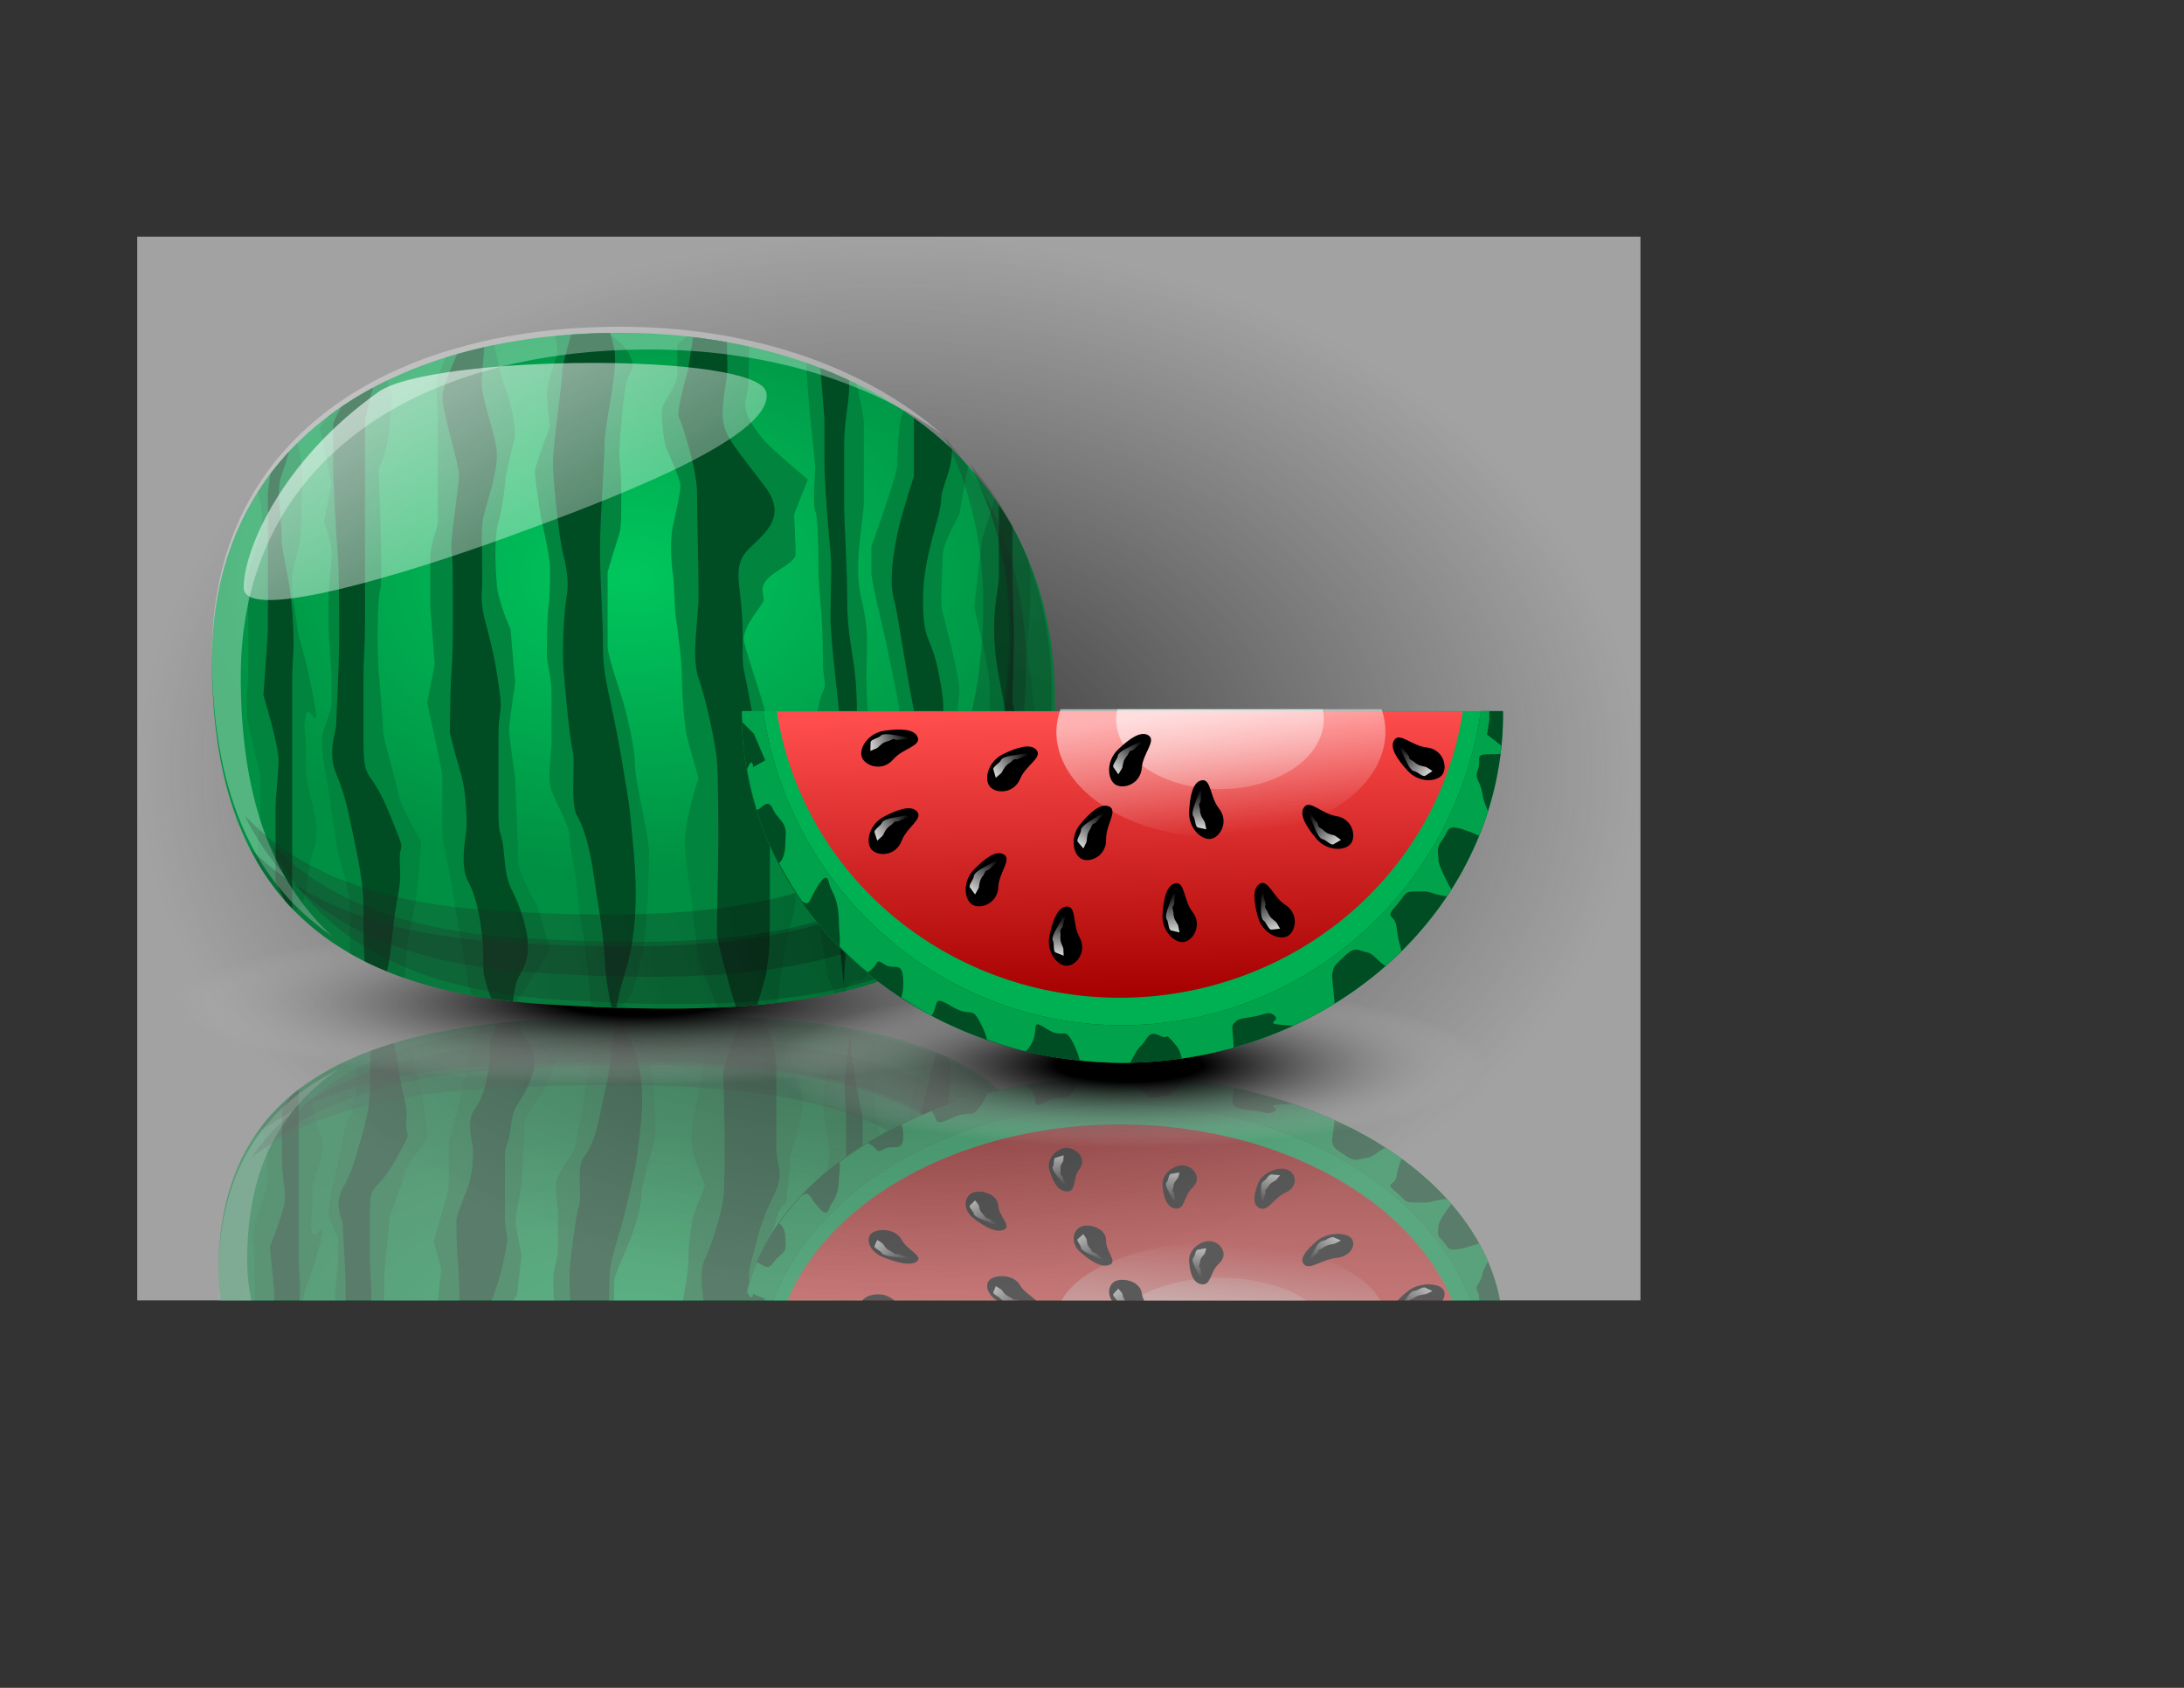 <?xml version="1.0" encoding="UTF-8" standalone="no"?>
<!-- Created with Inkscape (http://www.inkscape.org/) -->

<svg
   width="11in"
   height="8.5in"
   viewBox="0 0 1056 816"
   version="1.1"
   id="svg1"
   sodipodi:docname="Tema13.svg"
   inkscape:version="1.3.2 (091e20e, 2023-11-25, custom)"
   xmlns:inkscape="http://www.inkscape.org/namespaces/inkscape"
   xmlns:sodipodi="http://sodipodi.sourceforge.net/DTD/sodipodi-0.dtd"
   xmlns:xlink="http://www.w3.org/1999/xlink"
   xmlns="http://www.w3.org/2000/svg"
   xmlns:svg="http://www.w3.org/2000/svg">
  <rect x="0" y="0" width="1056" height="816" fill="#333333" stroke="none"/>
  <sodipodi:namedview
     id="namedview1"
     pagecolor="#ffffff"
     bordercolor="#000000"
     borderopacity="0.25"
     inkscape:showpageshadow="2"
     inkscape:pageopacity="0.0"
     inkscape:pagecheckerboard="0"
     inkscape:deskcolor="#d1d1d1"
     inkscape:document-units="in"
     inkscape:zoom="0.96446078"
     inkscape:cx="404.88945"
     inkscape:cy="303.27827"
     inkscape:window-width="1920"
     inkscape:window-height="1001"
     inkscape:window-x="-9"
     inkscape:window-y="-9"
     inkscape:window-maximized="1"
     inkscape:current-layer="layer1"
     showguides="true" />
  <defs
     id="defs1">
    <linearGradient
       id="linearGradient91"
       inkscape:collect="always">
      <stop
         style="stop-color:#b1b1b1;stop-opacity:0;"
         offset="0"
         id="stop91" />
      <stop
         style="stop-color:#a2a2a2;stop-opacity:1;"
         offset="1"
         id="stop92" />
    </linearGradient>
    <linearGradient
       id="linearGradient90"
       inkscape:collect="always">
      <stop
         style="stop-color:#000000;stop-opacity:1;"
         offset="0.161"
         id="stop89" />
      <stop
         style="stop-color:#d2d2d2;stop-opacity:0;"
         offset="1"
         id="stop90" />
    </linearGradient>
    <linearGradient
       id="linearGradient87"
       inkscape:collect="always">
      <stop
         style="stop-color:#000000;stop-opacity:1;"
         offset="0.204"
         id="stop87" />
      <stop
         style="stop-color:#d2d2d2;stop-opacity:0;"
         offset="1"
         id="stop88" />
    </linearGradient>
    <linearGradient
       id="linearGradient52"
       inkscape:collect="always">
      <stop
         style="stop-color:#d2d2d2;stop-opacity:1;"
         offset="0"
         id="stop52" />
      <stop
         style="stop-color:#d2d2d2;stop-opacity:0;"
         offset="1"
         id="stop53" />
    </linearGradient>
    <linearGradient
       id="linearGradient49"
       inkscape:collect="always">
      <stop
         style="stop-color:#ffffff;stop-opacity:1;"
         offset="0"
         id="stop49" />
      <stop
         style="stop-color:#ffffff;stop-opacity:0;"
         offset="1"
         id="stop50" />
    </linearGradient>
    <linearGradient
       id="linearGradient43"
       inkscape:collect="always">
      <stop
         style="stop-color:#a60000;stop-opacity:1;"
         offset="0"
         id="stop43" />
      <stop
         style="stop-color:#ff4d4d;stop-opacity:1;"
         offset="1"
         id="stop44" />
    </linearGradient>
    <linearGradient
       id="linearGradient29"
       inkscape:collect="always">
      <stop
         style="stop-color:#ffffff;stop-opacity:1;"
         offset="0"
         id="stop29" />
      <stop
         style="stop-color:#ffffff;stop-opacity:0.553;"
         offset="1"
         id="stop30" />
    </linearGradient>
    <linearGradient
       id="linearGradient25"
       inkscape:collect="always">
      <stop
         style="stop-color:#000000;stop-opacity:1;"
         offset="0"
         id="stop25" />
      <stop
         style="stop-color:#232323;stop-opacity:1;"
         offset="1"
         id="stop26" />
    </linearGradient>
    <linearGradient
       id="linearGradient16"
       inkscape:collect="always">
      <stop
         style="stop-color:#00c75d;stop-opacity:1;"
         offset="0"
         id="stop16" />
      <stop
         style="stop-color:#009043;stop-opacity:1;"
         offset="1"
         id="stop17" />
    </linearGradient>
    <radialGradient
       inkscape:collect="always"
       xlink:href="#linearGradient16"
       id="radialGradient17"
       cx="527.405"
       cy="338.784"
       fx="527.405"
       fy="338.784"
       r="203.752"
       gradientTransform="matrix(1.036,-0.004,0.002,0.708,-19.379,118.346)"
       gradientUnits="userSpaceOnUse" />
    <radialGradient
       inkscape:collect="always"
       xlink:href="#linearGradient25"
       id="radialGradient26"
       cx="678.383"
       cy="584.294"
       fx="678.383"
       fy="584.294"
       r="194.727"
       gradientTransform="matrix(0.606,-0.795,0.885,0.675,-249.918,680.294)"
       gradientUnits="userSpaceOnUse" />
    <radialGradient
       inkscape:collect="always"
       xlink:href="#linearGradient25"
       id="radialGradient27"
       gradientUnits="userSpaceOnUse"
       gradientTransform="matrix(0.588,-0.795,0.858,0.675,-221.776,678.094)"
       cx="678.383"
       cy="584.294"
       fx="678.383"
       fy="584.294"
       r="194.727" />
    <radialGradient
       inkscape:collect="always"
       xlink:href="#linearGradient25"
       id="radialGradient28"
       gradientUnits="userSpaceOnUse"
       gradientTransform="matrix(0.588,-0.795,0.858,0.675,-234.239,664.897)"
       cx="678.383"
       cy="584.294"
       fx="678.383"
       fy="584.294"
       r="194.727" />
    <linearGradient
       inkscape:collect="always"
       xlink:href="#linearGradient29"
       id="linearGradient30"
       x1="414.97"
       y1="260.273"
       x2="465.558"
       y2="350.452"
       gradientUnits="userSpaceOnUse" />
    <linearGradient
       inkscape:collect="always"
       xlink:href="#linearGradient43"
       id="linearGradient44"
       x1="771.762"
       y1="482.903"
       x2="769.094"
       y2="346.168"
       gradientUnits="userSpaceOnUse" />
    <linearGradient
       inkscape:collect="always"
       xlink:href="#linearGradient49"
       id="linearGradient50"
       x1="817.077"
       y1="344.953"
       x2="825.037"
       y2="405.072"
       gradientUnits="userSpaceOnUse"
       gradientTransform="matrix(1,0,0,1.034,0,-13.694)" />
    <linearGradient
       inkscape:collect="always"
       xlink:href="#linearGradient49"
       id="linearGradient51"
       x1="817.077"
       y1="344.953"
       x2="825.037"
       y2="405.072"
       gradientUnits="userSpaceOnUse"
       gradientTransform="matrix(1,0,0,1.034,0,-13.694)" />
    <linearGradient
       inkscape:collect="always"
       xlink:href="#linearGradient52"
       id="linearGradient53"
       x1="690.487"
       y1="413.638"
       x2="691.837"
       y2="394.845"
       gradientUnits="userSpaceOnUse" />
    <linearGradient
       inkscape:collect="always"
       xlink:href="#linearGradient52"
       id="linearGradient54"
       gradientUnits="userSpaceOnUse"
       x1="690.487"
       y1="413.638"
       x2="691.837"
       y2="394.845" />
    <linearGradient
       inkscape:collect="always"
       xlink:href="#linearGradient52"
       id="linearGradient56"
       gradientUnits="userSpaceOnUse"
       x1="690.487"
       y1="413.638"
       x2="691.837"
       y2="394.845" />
    <linearGradient
       inkscape:collect="always"
       xlink:href="#linearGradient52"
       id="linearGradient58"
       gradientUnits="userSpaceOnUse"
       x1="690.487"
       y1="413.638"
       x2="691.837"
       y2="394.845" />
    <linearGradient
       inkscape:collect="always"
       xlink:href="#linearGradient52"
       id="linearGradient72"
       gradientUnits="userSpaceOnUse"
       x1="690.487"
       y1="413.638"
       x2="691.837"
       y2="394.845" />
    <linearGradient
       inkscape:collect="always"
       xlink:href="#linearGradient52"
       id="linearGradient74"
       gradientUnits="userSpaceOnUse"
       x1="690.487"
       y1="413.638"
       x2="691.837"
       y2="394.845" />
    <linearGradient
       inkscape:collect="always"
       xlink:href="#linearGradient52"
       id="linearGradient76"
       gradientUnits="userSpaceOnUse"
       x1="690.487"
       y1="413.638"
       x2="691.837"
       y2="394.845" />
    <linearGradient
       inkscape:collect="always"
       xlink:href="#linearGradient52"
       id="linearGradient78"
       gradientUnits="userSpaceOnUse"
       x1="690.487"
       y1="413.638"
       x2="691.837"
       y2="394.845" />
    <linearGradient
       inkscape:collect="always"
       xlink:href="#linearGradient52"
       id="linearGradient80"
       gradientUnits="userSpaceOnUse"
       x1="690.487"
       y1="413.638"
       x2="691.837"
       y2="394.845" />
    <linearGradient
       inkscape:collect="always"
       xlink:href="#linearGradient52"
       id="linearGradient82"
       gradientUnits="userSpaceOnUse"
       x1="690.487"
       y1="413.638"
       x2="691.837"
       y2="394.845" />
    <linearGradient
       inkscape:collect="always"
       xlink:href="#linearGradient52"
       id="linearGradient84"
       gradientUnits="userSpaceOnUse"
       x1="690.487"
       y1="413.638"
       x2="691.837"
       y2="394.845" />
    <linearGradient
       inkscape:collect="always"
       xlink:href="#linearGradient52"
       id="linearGradient86"
       gradientUnits="userSpaceOnUse"
       x1="690.487"
       y1="413.638"
       x2="691.837"
       y2="394.845" />
    <radialGradient
       inkscape:collect="always"
       xlink:href="#linearGradient87"
       id="radialGradient88"
       cx="254.028"
       cy="630.922"
       fx="254.028"
       fy="630.922"
       r="107.832"
       gradientTransform="matrix(1.601,0,0,0.365,139.212,284.785)"
       gradientUnits="userSpaceOnUse" />
    <radialGradient
       inkscape:collect="always"
       xlink:href="#linearGradient90"
       id="radialGradient89"
       gradientUnits="userSpaceOnUse"
       gradientTransform="matrix(2.062,0,0,0.365,-215.47,254.716)"
       cx="254.028"
       cy="630.922"
       fx="254.028"
       fy="630.922"
       r="107.832" />
    <radialGradient
       inkscape:collect="always"
       xlink:href="#linearGradient91"
       id="radialGradient92"
       cx="429.774"
       cy="377.413"
       fx="429.774"
       fy="377.413"
       r="363.416"
       gradientTransform="matrix(1,0,0,0.708,0,104.505)"
       gradientUnits="userSpaceOnUse" />
    <linearGradient
       inkscape:collect="always"
       xlink:href="#linearGradient43"
       id="linearGradient165"
       gradientUnits="userSpaceOnUse"
       x1="771.762"
       y1="482.903"
       x2="769.094"
       y2="346.168" />
    <linearGradient
       inkscape:collect="always"
       xlink:href="#linearGradient49"
       id="linearGradient166"
       gradientUnits="userSpaceOnUse"
       gradientTransform="matrix(1,0,0,1.034,0,-13.694)"
       x1="817.077"
       y1="344.953"
       x2="825.037"
       y2="405.072" />
    <linearGradient
       inkscape:collect="always"
       xlink:href="#linearGradient49"
       id="linearGradient167"
       gradientUnits="userSpaceOnUse"
       gradientTransform="matrix(1,0,0,1.034,0,-13.694)"
       x1="817.077"
       y1="344.953"
       x2="825.037"
       y2="405.072" />
    <linearGradient
       inkscape:collect="always"
       xlink:href="#linearGradient52"
       id="linearGradient168"
       gradientUnits="userSpaceOnUse"
       x1="690.487"
       y1="413.638"
       x2="691.837"
       y2="394.845" />
    <linearGradient
       inkscape:collect="always"
       xlink:href="#linearGradient52"
       id="linearGradient169"
       gradientUnits="userSpaceOnUse"
       x1="690.487"
       y1="413.638"
       x2="691.837"
       y2="394.845" />
    <linearGradient
       inkscape:collect="always"
       xlink:href="#linearGradient52"
       id="linearGradient170"
       gradientUnits="userSpaceOnUse"
       x1="690.487"
       y1="413.638"
       x2="691.837"
       y2="394.845" />
    <linearGradient
       inkscape:collect="always"
       xlink:href="#linearGradient52"
       id="linearGradient171"
       gradientUnits="userSpaceOnUse"
       x1="690.487"
       y1="413.638"
       x2="691.837"
       y2="394.845" />
    <linearGradient
       inkscape:collect="always"
       xlink:href="#linearGradient52"
       id="linearGradient172"
       gradientUnits="userSpaceOnUse"
       x1="690.487"
       y1="413.638"
       x2="691.837"
       y2="394.845" />
    <linearGradient
       inkscape:collect="always"
       xlink:href="#linearGradient52"
       id="linearGradient173"
       gradientUnits="userSpaceOnUse"
       x1="690.487"
       y1="413.638"
       x2="691.837"
       y2="394.845" />
    <linearGradient
       inkscape:collect="always"
       xlink:href="#linearGradient52"
       id="linearGradient174"
       gradientUnits="userSpaceOnUse"
       x1="690.487"
       y1="413.638"
       x2="691.837"
       y2="394.845" />
    <linearGradient
       inkscape:collect="always"
       xlink:href="#linearGradient52"
       id="linearGradient175"
       gradientUnits="userSpaceOnUse"
       x1="690.487"
       y1="413.638"
       x2="691.837"
       y2="394.845" />
    <linearGradient
       inkscape:collect="always"
       xlink:href="#linearGradient52"
       id="linearGradient176"
       gradientUnits="userSpaceOnUse"
       x1="690.487"
       y1="413.638"
       x2="691.837"
       y2="394.845" />
    <linearGradient
       inkscape:collect="always"
       xlink:href="#linearGradient52"
       id="linearGradient177"
       gradientUnits="userSpaceOnUse"
       x1="690.487"
       y1="413.638"
       x2="691.837"
       y2="394.845" />
    <linearGradient
       inkscape:collect="always"
       xlink:href="#linearGradient52"
       id="linearGradient178"
       gradientUnits="userSpaceOnUse"
       x1="690.487"
       y1="413.638"
       x2="691.837"
       y2="394.845" />
    <linearGradient
       inkscape:collect="always"
       xlink:href="#linearGradient52"
       id="linearGradient179"
       gradientUnits="userSpaceOnUse"
       x1="690.487"
       y1="413.638"
       x2="691.837"
       y2="394.845" />
    <radialGradient
       inkscape:collect="always"
       xlink:href="#linearGradient16"
       id="radialGradient179"
       gradientUnits="userSpaceOnUse"
       gradientTransform="matrix(1.036,-0.004,0.002,0.708,-19.379,118.346)"
       cx="527.405"
       cy="338.784"
       fx="527.405"
       fy="338.784"
       r="203.752" />
    <radialGradient
       inkscape:collect="always"
       xlink:href="#linearGradient25"
       id="radialGradient180"
       gradientUnits="userSpaceOnUse"
       gradientTransform="matrix(0.606,-0.795,0.885,0.675,-249.918,680.294)"
       cx="678.383"
       cy="584.294"
       fx="678.383"
       fy="584.294"
       r="194.727" />
    <radialGradient
       inkscape:collect="always"
       xlink:href="#linearGradient25"
       id="radialGradient181"
       gradientUnits="userSpaceOnUse"
       gradientTransform="matrix(0.588,-0.795,0.858,0.675,-221.776,678.094)"
       cx="678.383"
       cy="584.294"
       fx="678.383"
       fy="584.294"
       r="194.727" />
    <radialGradient
       inkscape:collect="always"
       xlink:href="#linearGradient25"
       id="radialGradient182"
       gradientUnits="userSpaceOnUse"
       gradientTransform="matrix(0.588,-0.795,0.858,0.675,-234.239,664.897)"
       cx="678.383"
       cy="584.294"
       fx="678.383"
       fy="584.294"
       r="194.727" />
    <linearGradient
       inkscape:collect="always"
       xlink:href="#linearGradient29"
       id="linearGradient182"
       gradientUnits="userSpaceOnUse"
       x1="414.97"
       y1="260.273"
       x2="465.558"
       y2="350.452" />
    <clipPath
       clipPathUnits="userSpaceOnUse"
       id="clipPath298">
      <rect
         style="opacity:1;fill:url(#radialGradient298);fill-opacity:1;stroke-width:0.877"
         id="rect298"
         width="726.831"
         height="395.363"
         x="66.358"
         y="201.551" />
    </clipPath>
    <radialGradient
       inkscape:collect="always"
       xlink:href="#linearGradient91"
       id="radialGradient298"
       gradientUnits="userSpaceOnUse"
       gradientTransform="matrix(1,0,0,0.544,0,193.937)"
       cx="429.774"
       cy="377.413"
       fx="429.774"
       fy="377.413"
       r="363.416" />
  </defs>
  <g
     inkscape:label="Layer 1"
     inkscape:groupmode="layer"
     id="layer1">
    <rect
       style="opacity:1;fill:url(#radialGradient92);fill-opacity:1"
       id="rect90"
       width="726.831"
       height="514.277"
       x="66.358"
       y="114.409" />
    <g
       id="g182"
       transform="matrix(1,0,0,1.301,0,-147.762)"
       clip-path="url(#clipPath298)"
       style="opacity:0.444">
      <g
         id="g100"
         transform="matrix(1,0,0,-0.565,-219.979,810.435)">
        <path
           id="path93"
           d="M 733.052,418.368 C 731.07,550.542 641.834,573.377 485.764,563.009 373.488,555.55 325.57,500.528 325.57,396.595 c 0,-103.933 84.997,-158.119 197.52,-158.119 112.523,0 211.735,61.649 209.962,179.893 z"
           sodipodi:nodetypes="sssss"
           style="display:inline;fill:url(#radialGradient179);fill-opacity:1" />
        <path
           id="path94"
           style="fill:#00843e;fill-opacity:1"
           d="m 516.967,238.568 c -8.585,0.152 -17.016,0.595 -25.236,1.387 l 0.955,8.588 c 0,0 -5.133,13.928 -5.133,19.061 0,5.132 1.467,16.131 1.467,16.131 0,0 -7.332,19.061 -7.332,21.994 0,2.933 2.934,21.996 2.934,21.996 0,0 4.398,18.328 4.398,24.193 0,5.865 7.5e-4,14.664 -0.732,19.062 -0.733,4.399 -0.734,19.795 -0.734,23.461 0,3.666 2.199,10.998 2.199,18.33 v 24.193 c 0,4.399 -2.199,16.13 0,22.729 2.199,6.598 8.799,16.863 8.799,22.729 0,5.865 3.666,20.527 3.666,26.393 0,5.865 3.666,25.662 3.666,25.662 l 2.932,28.592 1.656,1.273 c 4.349,0.191 8.552,0.294 12.785,0.42 2.282,-2.744 4.657,-5.813 5.355,-7.559 1.466,-3.666 2.931,-10.265 5.131,-19.062 2.199,-8.798 3.667,-44.721 2.934,-52.053 -0.733,-7.332 -6.6,-32.261 -6.6,-38.859 0,-6.598 -2.199,-16.862 -4.398,-25.66 -2.199,-8.798 -8.799,-26.393 -8.799,-31.525 v -35.926 c 0,0 3.666,-12.462 5.133,-16.861 1.466,-4.399 1.467,-6.6 1.467,-21.996 0,-15.396 -1.468,-13.197 -0.734,-23.461 0.733,-10.264 1.467,-19.061 2.934,-27.859 1.466,-8.798 5.866,-6.599 1.467,-15.396 -1.88,-3.76 -6.034,-7.208 -10.178,-9.975 z m 38.348,1.65 -4.709,3.924 v 14.664 c 0,5.132 -6.599,12.463 -7.332,16.129 -0.733,3.666 0.734,14.663 1.467,17.596 0.733,2.933 7.332,16.131 7.332,19.797 0,3.666 -2.2,13.196 -3.666,19.795 -1.466,6.598 -0.733,18.33 0,22.729 0.733,4.399 0.734,16.13 1.467,21.262 0.733,5.132 2.932,20.528 2.932,29.326 0,8.798 1.466,23.461 2.199,27.127 0.733,3.666 5.865,21.262 5.865,21.262 0,0 -6.598,19.062 -6.598,30.793 0,11.731 3.666,27.86 3.666,31.525 0,3.666 2.932,25.66 2.932,25.66 l 9.006,22.859 c 9.931,-0.434 19.446,-1.154 28.527,-2.193 0.764,-1.385 1.324,-2.711 1.324,-3.803 0,-5.865 2.933,-24.195 5.133,-32.26 2.199,-8.065 4.399,-15.396 2.199,-29.326 -2.199,-13.93 -5.133,-20.529 -5.133,-28.594 0,-8.065 -1.465,-15.395 -1.465,-22.727 0,-7.332 -2.933,-2.2 -5.133,-14.664 -2.199,-12.464 -10.997,-35.924 -12.463,-43.256 -1.466,-7.332 9.531,-17.597 9.531,-20.529 0,-2.933 -2.201,-5.132 1.465,-9.531 3.666,-4.399 13.93,-8.064 13.93,-12.463 0,-4.399 -0.732,-19.062 -0.732,-19.062 l 6.6,-16.863 c 0,0 -19.062,-16.13 -21.262,-19.062 -2.199,-2.933 -10.265,-11.731 -8.799,-19.062 1.466,-7.332 1.467,-7.331 1.467,-13.93 0,-3.332 0.369,-7.969 0.078,-12.219 -9.707,-2.162 -19.673,-3.796 -29.828,-4.902 z m -93.258,4.166 c -8.104,1.665 -15.941,3.7 -23.508,6.064 l -4.516,11.289 c 0,0 0.732,18.329 0.732,21.262 v 19.797 27.127 c 0,2.933 -3.666,10.996 -3.666,16.861 v 23.463 l 2.199,28.592 -3.666,18.33 c 0,0 7.332,32.991 7.332,35.924 v 27.861 c 0,2.933 4.4,21.994 5.133,27.859 0.733,5.865 4.398,27.86 5.131,30.793 0.539,2.157 1.878,13.39 4.004,19.207 6.855,1.246 14.005,2.267 21.473,3.051 l 5.316,-7.594 10.998,-17.596 -5.865,-20.529 c 0,0 -9.531,-16.129 -9.531,-21.994 0,-5.865 -1.467,-40.324 -1.467,-40.324 0,0 -2.932,-20.528 -2.932,-23.461 0,-2.933 2.932,-22.729 2.932,-22.729 l -2.199,-25.66 c 0,0 -5.865,-13.197 -6.598,-21.262 -0.733,-8.065 -1.467,-24.195 0.732,-30.793 2.199,-6.598 3.666,-22.729 3.666,-22.729 l 4.398,-19.062 c 0,0 -0.733,-12.463 -3.666,-19.795 -2.42,-6.05 -5.313,-18.882 -6.434,-23.953 z m 150.912,8.625 c 0.085,5.651 1.422,21.193 1.422,21.193 l 2.932,29.326 c 0,0 -1.466,17.596 0,21.262 1.466,3.666 1.467,20.529 1.467,27.127 0,6.598 1.467,22.729 1.467,22.729 0,0 0.732,10.997 0.732,21.994 0,10.997 2.199,10.998 0,15.396 -2.199,4.399 -3.666,14.664 -3.666,21.996 0,7.332 2.201,15.396 2.201,23.461 0,8.065 1.465,13.196 1.465,16.861 0,3.666 -1.466,19.063 -2.199,21.996 -0.733,2.933 -0.732,13.197 -0.732,17.596 0,4.399 4.398,30.06 5.131,34.459 0.681,4.084 2.582,5.728 3.443,9.449 1.588,-0.348 3.199,-0.677 4.754,-1.053 2.159,-2.41 4.268,-5.465 4.268,-5.465 0,0 8.064,2.934 8.064,-8.797 0,-11.731 -1.466,-21.261 -0.732,-35.191 0.733,-13.93 5.131,-33.726 5.131,-43.99 0,-10.264 1.467,-12.464 -2.932,-28.594 -4.399,-16.13 -2.934,-34.458 -2.934,-41.057 0,-6.598 0.734,-12.465 -2.932,-27.861 -3.666,-15.396 1.467,-38.123 1.467,-45.455 V 283 c 0,-5.865 -2.2,-12.464 -2.934,-17.596 -0.094,-0.659 -0.366,-1.444 -0.754,-2.303 -7.741,-3.786 -15.785,-7.174 -24.129,-10.092 z m -202.705,8.537 c -10.146,4.911 -19.576,10.585 -28.162,17.041 l -4.523,5.879 5.865,26.395 -3.664,19.062 c 0,0 3.664,9.531 3.664,15.396 0,5.865 -1.465,15.396 -1.465,19.795 v 16.129 c 0,2.933 1.465,22.729 1.465,22.729 v 13.93 c 0,2.933 -2.932,8.799 -4.398,14.664 -1.466,5.865 2.934,27.127 2.934,27.127 l 4.398,30.059 c 0,0 5.865,16.864 5.865,27.861 v 20.852 c 8.032,4.618 16.871,8.575 26.473,11.932 l 1.387,-16.654 c 0,0 3.667,-17.596 4.4,-23.461 0.733,-5.865 2.199,-25.66 2.199,-25.66 0,0 -10.998,-19.796 -10.998,-22.729 0,-2.933 -7.332,-27.128 -7.332,-30.061 0,-2.933 -1.466,-21.261 -2.199,-30.059 -0.733,-8.798 -0.732,-35.192 0.734,-38.857 1.466,-3.666 -0.734,-58.654 -0.734,-58.654 0,0 2.2,-4.398 3.666,-10.264 1.466,-5.865 2.934,-24.928 2.934,-24.928 z m 249.746,14.711 c -0.316,0.882 -0.645,1.84 -0.896,2.344 -1.466,2.933 -2.199,19.796 -2.199,24.195 0,4.399 -12.465,38.857 -12.465,38.857 v 13.197 c 0,3.666 5.865,27.859 5.865,27.859 0,0 8.798,39.59 9.531,50.588 0.733,10.997 1.466,18.329 0,28.594 -1.466,10.264 -2.932,21.994 -2.932,21.994 0,0 5.865,37.392 5.865,40.324 0,2.234 4.624,12.591 7.26,18.395 5.84,-3.088 11.291,-6.542 16.346,-10.383 0.186,-9.142 0.588,-28.234 0.588,-32.939 0,-5.865 -3.664,-29.325 -3.664,-32.258 0,-2.933 -0.733,-23.462 0,-26.395 0.733,-2.933 3.664,-24.928 3.664,-30.061 0,-5.132 -6.598,-31.526 -8.064,-36.658 -1.466,-5.132 0,-21.994 0,-27.859 0,-5.865 8.064,-19.795 8.064,-19.795 l 4.188,-23.559 c -9.177,-9.974 -19.664,-18.766 -31.15,-26.441 z m -293.062,15.467 c -7.274,7.198 -13.712,15.103 -19.203,23.73 0.399,1.357 2.648,9.201 1.975,15.934 -0.733,7.332 -7.332,24.195 -7.332,24.195 0,0 0.734,9.531 0.734,19.062 v 30.793 c 0,0 -1.466,13.929 0,21.994 1.466,8.065 5.865,23.462 5.865,26.395 v 19.062 l -1.844,20.875 c 5.256,9.108 11.536,17.304 18.832,24.629 l 0.607,-1.516 c 0,0 2.931,2.933 5.131,-13.93 2.199,-16.863 4.4,-14.663 4.4,-23.461 0,-8.798 -5.133,-23.46 -5.133,-27.859 v -10.998 c 0,-12.464 -1.466,-10.997 0,-17.596 1.466,-6.598 8.064,13.93 2.932,-11.73 -5.132,-25.661 -5.864,-20.529 -7.33,-32.26 -1.466,-11.731 -3.666,-16.13 -1.467,-27.127 2.199,-10.997 3.666,-10.264 3.666,-24.928 0,-14.171 1.998,-21.555 -1.834,-35.266 z m 337.199,27.174 -6.176,19.09 c 0,0 -3.666,30.06 -3.666,32.992 0,2.933 7.332,27.127 7.332,41.057 0,13.93 2.934,40.324 2.934,40.324 0,0 -1.467,22.729 0.732,26.395 1.413,2.354 6.911,10.416 11.42,16.992 5.541,-10.884 9.687,-23.313 12.418,-37.42 -1.396,-12.48 -3.187,-26.555 -4.043,-28.695 -1.466,-3.666 -5.864,-39.591 -5.131,-42.523 0.733,-2.933 1.465,-22.728 1.465,-29.326 0,-3.196 -0.695,-6.734 -1.404,-10.201 -4.328,-10.278 -9.67,-19.833 -15.881,-28.684 z" />
        <path
           id="path95"
           style="fill:#004c23;fill-opacity:1"
           d="m 518.178,238.549 c -6.402,0.091 -12.711,0.355 -18.916,0.801 -1.85,6.274 -4.377,15.214 -4.377,18.725 0,5.132 -4.398,33.725 -4.398,43.256 0,9.531 2.932,35.193 4.398,41.791 1.466,6.598 3.666,13.929 2.199,22.727 -1.466,8.798 -2.2,26.395 -1.467,35.926 0.733,9.531 2.934,32.992 4.4,38.857 1.466,5.865 -1.467,25.66 2.199,31.525 3.666,5.865 6.598,18.329 8.064,29.326 1.466,10.997 4.4,24.929 5.133,38.859 0.668,12.696 2.954,22.486 3.391,24.312 0.801,0.028 1.559,0.031 2.355,0.057 0.638,-4.093 1.753,-9.222 3.785,-15.572 5.865,-18.329 6.598,-38.125 4.398,-61.586 -2.199,-23.461 -1.466,-17.594 -5.865,-43.988 -4.399,-26.394 -8.799,-37.391 -8.799,-52.055 0,-14.663 -1.465,-32.259 -1.465,-48.389 0,-16.13 2.199,-41.058 2.199,-51.322 0,-10.264 7.331,-36.658 4.398,-46.922 -0.556,-1.947 -1.098,-4.152 -1.635,-6.328 z m -20.123,0.895 c -0.035,0.003 -0.069,0.005 -0.104,0.008 l -0.133,0.293 z m 60.15,1.135 -2.467,16.029 c 0,0 -5.867,19.796 -4.4,22.729 1.466,2.933 8.799,24.928 8.799,36.658 0,11.731 0.732,37.391 0.732,49.121 0,11.731 -3.666,30.06 0,40.324 3.666,10.264 8.066,31.526 8.799,38.857 0.733,7.332 0.732,28.594 0.732,40.324 0,11.731 -0.732,40.324 -0.732,43.99 0,3.666 6.598,27.126 8.064,32.258 0.267,0.935 0.788,2.149 1.285,3.332 3.448,-0.219 6.841,-0.478 10.182,-0.773 2.322,-7.397 4.662,-15.278 4.662,-17.221 0,-3.666 1.467,-2.934 1.467,-24.195 V 480.221 c 0,-16.13 4.398,-17.595 -1.467,-33.725 -5.865,-16.13 -7.332,-25.66 -9.531,-37.391 -2.199,-11.731 -2.199,-5.867 -2.199,-25.662 0,-19.795 -4.399,-28.593 0,-36.658 4.399,-8.065 24.195,-16.129 10.998,-33.725 -13.197,-17.596 -19.796,-24.194 -20.529,-32.992 -0.733,-8.798 2.199,-18.33 2.199,-24.195 0,-2.347 -0.152,-6.993 -0.293,-12.906 -5.363,-0.966 -10.811,-1.734 -16.301,-2.389 z m -100.969,4.871 c -4.425,0.999 -8.79,2.079 -13.051,3.291 -3.012,6.649 -7.221,16.423 -7.221,21.064 0,6.598 8.064,32.258 8.064,37.391 0,5.132 -4.399,32.993 -3.666,35.926 0.733,2.933 0.734,19.061 0.734,30.059 0,10.997 -0.001,19.063 -0.734,30.061 -0.733,10.997 -0.732,28.592 -0.732,28.592 0,0 2.2,9.531 5.133,19.062 2.933,9.531 2.932,22.729 2.932,26.395 0,3.666 -3.665,18.33 0.734,26.395 4.399,8.065 5.864,19.062 6.598,24.928 0.733,5.865 0.732,10.996 0.732,16.861 0,4.41 2.42,11.107 3.859,14.875 3.416,0.498 6.903,0.942 10.461,1.334 0.608,-4.056 1.253,-7.938 1.811,-9.609 1.466,-4.399 8.798,-10.265 3.666,-28.594 -5.132,-18.329 -8.065,-13.93 -9.531,-30.793 -1.466,-16.863 -2.934,-7.333 -2.934,-24.195 v -32.992 c 0,-19.795 2.933,-9.53 -0.732,-32.258 -3.666,-22.728 -8.065,-27.861 -7.332,-39.592 0.733,-11.731 -0.734,-29.325 0.732,-35.924 1.466,-6.598 6.6,-20.529 6.6,-30.061 0,-9.531 -8.065,-27.126 -7.332,-37.391 0.303,-4.235 0.665,-8.23 1.209,-14.824 z m 162.523,10.096 1.963,24.523 v 20.529 c 0,10.997 2.198,37.39 2.932,43.988 0.733,6.598 0,19.797 0,31.527 0,11.731 4.398,44.722 4.398,49.121 v 29.326 43.258 c 0,14.663 -1.466,17.596 0,35.191 0.644,7.734 1.415,15.227 2.094,21.467 0.074,-5.348 0.467,-12.545 1.572,-22.934 3.666,-34.459 4.4,-27.128 4.4,-38.125 v -41.057 c 0,-22.728 0.733,-25.66 0,-41.057 -0.733,-15.396 -4.4,-25.662 -4.4,-43.258 0,-17.596 -1.465,-35.191 -1.465,-47.654 v -27.861 c 0,-12.75 2.867,-21.583 2.408,-31.068 -4.533,-2.116 -9.165,-4.092 -13.902,-5.918 z m 11.387,298.932 c -0.014,0.994 0.048,1.509 0.057,2.365 0.068,-0.016 0.141,-0.028 0.209,-0.045 -0.135,-1.203 -0.119,-0.975 -0.266,-2.32 z M 403.482,264.982 c -5.361,2.875 -10.483,5.998 -15.379,9.334 -2.043,3.707 -3.926,7.405 -3.926,8.684 v 18.33 c 0,10.997 1.466,34.459 2.199,43.99 0.733,9.531 0.732,27.127 0.732,40.324 0,13.197 -1.465,39.591 -1.465,42.523 0,2.933 -4.399,13.197 0,23.461 4.399,10.264 5.863,18.328 9.529,35.924 3.666,17.596 3.666,24.929 3.666,31.527 0,6.22 0.023,19.281 0.637,23.254 3.437,1.722 7.03,3.316 10.725,4.83 0.833,-3.334 1.752,-8.629 2.57,-17.088 2.199,-22.728 4.397,-20.529 3.664,-34.459 -0.733,-13.93 4.4,-1.465 -5.131,-24.926 -9.531,-23.461 -12.465,-13.199 -12.465,-35.193 v -28.592 c 0,-15.396 0.734,-10.999 0.734,-31.527 V 345.32 283 c 0,-4.56 3.134,-15.38 3.908,-18.018 z m 261.496,14.689 v 28.256 c 0,0 -5.133,15.397 -7.332,24.928 -2.199,9.531 -4.398,21.996 -2.932,31.527 1.466,9.531 -0.734,-8.066 5.131,27.859 5.865,35.925 8.066,39.59 8.066,49.121 0,9.531 -10e-4,29.326 -0.734,32.992 -0.733,3.666 -2.933,21.996 -1.467,30.061 1.466,8.065 5.865,31.525 5.865,31.525 0,0 0.566,2.972 1,5.293 1.93,-1.076 3.806,-2.205 5.646,-3.365 0.786,-2.081 1.42,-4.716 1.42,-9.258 0,-10.997 -1.466,-18.33 -2.199,-33.727 -0.733,-15.396 -0.734,-13.197 -0.734,-22.729 0,-9.531 2.199,-43.256 2.199,-46.922 0,-3.666 1.467,-5.865 -2.199,-23.461 -3.666,-17.596 -7.332,-13.197 -7.332,-34.459 0,-21.262 8.799,-40.324 8.799,-48.389 0,-5.823 5.271,-13.598 5.211,-24.07 -5.742,-5.452 -11.892,-10.513 -18.408,-15.184 z m -302.15,16.27 c -3.162,3.403 -6.156,6.945 -8.951,10.645 -0.637,4.065 -1.227,8.117 -1.227,9.408 v 38.123 27.127 c 0,3.666 -2.199,32.26 -2.199,32.26 0,0 7.332,24.194 7.332,31.525 0,7.332 -1.467,16.13 -1.467,24.928 v 33.727 l 4.273,8.934 c 1.235,1.419 2.489,2.823 3.793,4.184 v -18.982 -35.926 -31.525 -24.195 c 0,-11.731 1.466,-13.93 0,-32.992 -1.466,-19.062 -5.133,-27.127 -5.133,-36.658 0,-9.531 -2.933,-21.261 0,-29.326 1.184,-3.255 2.445,-7.389 3.578,-11.254 z m 343.207,25.719 v 35.391 c 0,5.865 -5.132,20.527 0,47.654 5.132,27.127 7.332,35.194 7.332,38.859 0,3.666 -1.466,25.659 1.467,32.258 1.465,3.295 3.479,8.603 5.127,13.09 0.669,-1.548 1.294,-3.145 1.912,-4.75 l -2.641,-33.268 -6.598,-34.459 0.732,-31.525 c 0,0 -0.732,-27.861 -0.732,-32.26 v -20.316 c -2.049,-3.675 -4.279,-7.21 -6.6,-10.674 z" />
        <path
           id="path96"
           style="display:inline;opacity:0.33;fill:#ffffff;fill-opacity:1"
           d="m 523.09,235.542 c -112.523,0 -197.52,54.186 -197.52,158.119 0,63.885 18.142,109.26 58.168,136.498 C 353.411,502.347 339.5,460.6 339.5,404.659 c 0,-103.933 84.997,-158.119 197.52,-158.119 53.244,0 103.488,13.825 141.482,40.896 -39.141,-34.332 -95.376,-51.895 -155.412,-51.895 z" />
        <path
           id="path97"
           style="display:inline;opacity:0.224;fill:url(#radialGradient180);fill-opacity:1"
           d="m 692.236,303.936 c 12.893,23.809 20.041,51.948 19.555,84.373 -1.982,132.174 -91.219,155.009 -247.289,144.641 -55.22,-3.669 -94.84,-18.87 -120.881,-45.709 23.021,45.76 68.868,70.902 142.143,75.77 156.07,10.368 245.307,-12.467 247.289,-144.641 0.71,-47.329 -14.791,-85.563 -40.816,-114.434 z" />
        <path
           id="path98"
           style="display:inline;opacity:0.224;fill:url(#radialGradient181);fill-opacity:1;stroke-width:0.985"
           d="m 692,301.736 c 12.505,23.809 19.437,51.948 18.966,84.373 -1.922,132.174 -88.471,155.009 -239.841,144.641 -53.557,-3.669 -91.984,-18.87 -117.24,-45.709 22.327,45.76 66.794,70.902 137.861,75.77 151.369,10.368 237.918,-12.467 239.841,-144.641 0.688,-47.329 -14.345,-85.563 -39.587,-114.434 z" />
        <path
           id="path99"
           style="display:inline;opacity:0.224;fill:url(#radialGradient182);fill-opacity:1;stroke-width:0.985"
           d="m 679.536,288.539 c 12.505,23.809 19.437,51.948 18.966,84.373 -1.922,132.174 -88.471,155.009 -239.841,144.641 -53.557,-3.669 -91.984,-18.87 -117.24,-45.709 22.327,45.76 66.794,70.902 137.861,75.77 151.369,10.368 237.918,-12.467 239.841,-144.641 0.688,-47.329 -14.345,-85.563 -39.587,-114.434 z" />
        <path
           id="path100"
           style="opacity:0.615;fill:url(#linearGradient182);fill-opacity:1;stroke-width:1.178"
           d="m 593.648,267.383 c 4.094,22.218 -79.958,53.257 -124.766,69.646 -45.1,16.495 -127.962,42.502 -127.962,24.608 3e-5,-17.893 18.073,-61.205 65.189,-94.597 25.5,-18.072 183.901,-19.405 187.539,0.343 z"
           sodipodi:nodetypes="sssss" />
      </g>
      <g
         id="g131"
         transform="matrix(1,0,0,-0.565,-233.379,804.218)">
        <path
           id="path101"
           style="opacity:1;fill:#00b153;fill-opacity:1;stroke-width:1.35"
           d="m 592.162,344.234 a 184.041,168.488 0 0 0 -0.121,1.555 184.041,168.488 0 0 0 184.041,168.488 184.041,168.488 0 0 0 184.039,-168.488 184.041,168.488 0 0 0 -0.041,-1.555 z" />
        <path
           id="path102"
           style="opacity:1;fill:#004c23;fill-opacity:1;stroke-width:1.35"
           d="m 592.162,344.234 a 184.041,168.488 0 0 0 -0.121,1.555 184.041,168.488 0 0 0 184.041,168.488 184.041,168.488 0 0 0 184.039,-168.488 184.041,168.488 0 0 0 -0.041,-1.555 H 949.406 A 175.487,177.734 0 0 1 775.822,496.133 175.487,177.734 0 0 1 602.355,344.234 Z" />
        <path
           id="path103"
           style="opacity:1;fill:#00a34c;fill-opacity:1;stroke-width:1.35"
           d="m 592.162,344.234 a 184.041,168.488 0 0 0 -0.121,1.555 184.041,168.488 0 0 0 0.275,3.852 l 5.578,5.576 5.498,12.83 -5.865,3.301 c 0,0 -0.357,-5.778 -2.895,1.121 a 184.041,168.488 0 0 0 4.619,19.463 c 0.142,-0.023 0.354,-0.033 0.475,-0.057 1.833,-0.367 4.766,-5.864 7.332,-0.365 2.566,5.499 6.599,6.231 6.232,12.463 -0.367,6.232 -10e-4,8.432 -1.834,12.098 -0.318,0.636 -0.854,1.114 -1.447,1.549 a 184.041,168.488 0 0 0 11.275,18.701 c 2.23,1.041 2.506,2.005 4.836,-2.654 3.666,-7.332 6.965,-11.732 8.064,-6.6 1.1,5.132 4.399,6.599 4.766,17.963 0.3,9.312 0.791,8.191 0.373,12.986 a 184.041,168.488 0 0 0 13.602,12.518 c 0.127,-0.085 0.188,-0.12 0.322,-0.209 5.499,-3.666 2.932,-6.965 7.697,-3.666 4.766,3.299 9.166,-2.565 9.166,8.799 0,3.666 -0.445,5.647 -0.918,7.152 a 184.041,168.488 0 0 0 14.594,8.93 c 3.767,-5.712 0.194,-10.253 9.418,-4.719 10.997,6.598 9.531,-1.833 15.396,10.631 1.04,2.21 1.602,3.969 2.006,5.541 a 184.041,168.488 0 0 0 18.762,5.713 c 0.405,-0.442 0.779,-0.806 1.229,-1.355 6.598,-8.065 -0.368,-15.397 8.797,-9.531 9.165,5.865 8.431,-2.933 13.93,9.164 1.088,2.394 1.673,4.328 2.082,6.055 a 184.041,168.488 0 0 0 20.676,1.24 184.041,168.488 0 0 0 3.805,-0.076 c 2.668,-4.999 3.152,-6.14 5.33,-8.318 3.299,-3.299 3.3,-7.332 8.799,-4.766 5.499,2.566 1.465,-2.933 7.697,4.398 1.801,2.119 2.575,4.409 3.098,6.656 a 184.041,168.488 0 0 0 25.014,-5.268 c -0.303,-9.826 -1.466,-10.072 0.482,-12.02 2.199,-2.199 2.932,-1.832 9.164,-2.932 6.232,-1.1 7.333,-2.933 10.266,-0.367 2.933,2.566 -5.866,3.665 4.031,4.398 1.681,0.124 3.203,0.211 4.887,0.342 A 184.041,168.488 0 0 0 878.67,485.625 c -0.47,-6.357 -1.476,-13.363 -1.074,-14.568 0.733,-2.199 -0.366,-2.565 4.033,-6.598 4.399,-4.032 5.864,-5.865 9.896,-4.398 4.032,1.466 3.667,-10e-4 8.799,5.131 0.941,0.941 1.962,1.659 2.994,2.277 a 184.041,168.488 0 0 0 7.738,-7.17 c -0.966,-3.471 -1.97,-7.401 -2.301,-10.869 -0.733,-7.698 -6.233,-4.399 -0.734,-10.631 5.499,-6.232 4.033,-7.332 9.531,-7.332 5.499,0 5.132,-0.367 9.531,1.1 1.963,0.654 4.097,0.989 5.912,1.189 a 184.041,168.488 0 0 0 2.133,-3.217 c -2.198,-4.046 -6.211,-11.645 -6.211,-14.469 0,-3.666 -1.467,-5.132 1.832,-9.531 3.299,-4.399 1.834,-7.699 9.898,-5.133 3.009,0.958 5.584,2.102 7.904,3.113 a 184.041,168.488 0 0 0 4.283,-11.936 c -1.199,-2.82 -2.295,-5.636 -2.656,-8.041 -1.1,-7.332 -4.032,-6.964 -2.199,-12.096 1.833,-5.132 -1.834,-7.332 5.131,-7.332 2.358,0 4.192,-0.094 5.779,-0.205 a 184.041,168.488 0 0 0 0.469,-3.922 l -6.98,-5.404 1.1,-6.965 v -4.385 h -4.072 A 175.487,177.734 0 0 1 775.822,496.133 175.487,177.734 0 0 1 602.355,344.234 Z" />
        <path
           id="path104"
           style="opacity:1;fill:url(#linearGradient165);fill-opacity:1;stroke-width:1.26"
           d="M 609,344.41 A 167.701,161.963 0 0 0 774.771,482.829 167.701,161.963 0 0 0 940.654,344.41 Z" />
        <path
           id="path105"
           style="opacity:0.567;fill:url(#linearGradient166);fill-opacity:1;stroke-width:1.129"
           d="m 746.163,343.331 a 79.548,51.16 0 0 0 -2.002,10.948 79.548,51.16 0 0 0 79.547,51.16 79.548,51.16 0 0 0 79.549,-51.16 79.548,51.16 0 0 0 -1.855,-10.948 z" />
        <path
           id="path106"
           style="opacity:0.567;fill:url(#linearGradient167);fill-opacity:1;stroke-width:0.728"
           d="m 773.659,343.331 a 50.17,33.728 0 0 0 -0.572,4.884 50.17,33.728 0 0 0 50.17,33.727 50.17,33.728 0 0 0 50.17,-33.727 50.17,33.728 0 0 0 -0.539,-4.884 z" />
        <g
           id="g108"
           transform="translate(56.087,48.022)">
          <path
             id="path107"
             style="opacity:1;stroke-width:0.649"
             d="m 699.197,405.43 c 4.017,7.148 -1.619,13.939 -6.174,13.939 -4.555,1e-5 -10.019,-6.84 -8.248,-14.847 1.555,-7.033 3.952,-13.81 8.507,-13.81 4.555,0 2.545,8.721 5.915,14.717 z"
             sodipodi:nodetypes="sssss" />
          <path
             style="opacity:1;fill:url(#linearGradient168)"
             d="m 691.06,396.076 -3.499,6.351 c 0,0 -1.944,3.499 -1.166,4.795 0.778,1.296 0,5.184 1.296,5.703 1.296,0.518 3.888,1.555 3.888,1.555 0,0 -0.13,-2.203 -0.13,-3.24 0,-1.037 -1.296,-2.463 -1.426,-4.795 -0.13,-2.333 0.259,-0.907 0,-3.24 -0.259,-2.333 0.778,-1.166 1.166,-3.37 0.389,-2.203 1.685,-5.184 1.685,-5.184 z"
             id="path108"
             sodipodi:nodetypes="ccsscsssscc" />
        </g>
        <g
           id="g110"
           transform="rotate(50,682.721,374.185)">
          <path
             id="path109"
             style="opacity:1;stroke-width:0.649"
             d="m 699.197,405.43 c 4.017,7.148 -1.619,13.939 -6.174,13.939 -4.555,1e-5 -10.019,-6.84 -8.248,-14.847 1.555,-7.033 3.952,-13.81 8.507,-13.81 4.555,0 2.545,8.721 5.915,14.717 z"
             sodipodi:nodetypes="sssss" />
          <path
             style="opacity:1;fill:url(#linearGradient169)"
             d="m 691.06,396.076 -3.499,6.351 c 0,0 -1.944,3.499 -1.166,4.795 0.778,1.296 0,5.184 1.296,5.703 1.296,0.518 3.888,1.555 3.888,1.555 0,0 -0.13,-2.203 -0.13,-3.24 0,-1.037 -1.296,-2.463 -1.426,-4.795 -0.13,-2.333 0.259,-0.907 0,-3.24 -0.259,-2.333 0.778,-1.166 1.166,-3.37 0.389,-2.203 1.685,-5.184 1.685,-5.184 z"
             id="path110"
             sodipodi:nodetypes="ccsscsssscc" />
        </g>
        <g
           id="g112"
           transform="rotate(70,709.306,362.297)">
          <path
             id="path111"
             style="opacity:1;stroke-width:0.649"
             d="m 699.197,405.43 c 4.017,7.148 -1.619,13.939 -6.174,13.939 -4.555,1e-5 -10.019,-6.84 -8.248,-14.847 1.555,-7.033 3.952,-13.81 8.507,-13.81 4.555,0 2.545,8.721 5.915,14.717 z"
             sodipodi:nodetypes="sssss" />
          <path
             style="opacity:1;fill:url(#linearGradient170)"
             d="m 691.06,396.076 -3.499,6.351 c 0,0 -1.944,3.499 -1.166,4.795 0.778,1.296 0,5.184 1.296,5.703 1.296,0.518 3.888,1.555 3.888,1.555 0,0 -0.13,-2.203 -0.13,-3.24 0,-1.037 -1.296,-2.463 -1.426,-4.795 -0.13,-2.333 0.259,-0.907 0,-3.24 -0.259,-2.333 0.778,-1.166 1.166,-3.37 0.389,-2.203 1.685,-5.184 1.685,-5.184 z"
             id="path112"
             sodipodi:nodetypes="ccsscsssscc" />
        </g>
        <g
           id="g114"
           transform="rotate(31.841,665.931,446.932)">
          <path
             id="path113"
             style="opacity:1;stroke-width:0.649"
             d="m 699.197,405.43 c 4.017,7.148 -1.619,13.939 -6.174,13.939 -4.555,1e-5 -10.019,-6.84 -8.248,-14.847 1.555,-7.033 3.952,-13.81 8.507,-13.81 4.555,0 2.545,8.721 5.915,14.717 z"
             sodipodi:nodetypes="sssss" />
          <path
             style="opacity:1;fill:url(#linearGradient171)"
             d="m 691.06,396.076 -3.499,6.351 c 0,0 -1.944,3.499 -1.166,4.795 0.778,1.296 0,5.184 1.296,5.703 1.296,0.518 3.888,1.555 3.888,1.555 0,0 -0.13,-2.203 -0.13,-3.24 0,-1.037 -1.296,-2.463 -1.426,-4.795 -0.13,-2.333 0.259,-0.907 0,-3.24 -0.259,-2.333 0.778,-1.166 1.166,-3.37 0.389,-2.203 1.685,-5.184 1.685,-5.184 z"
             id="path114"
             sodipodi:nodetypes="ccsscsssscc" />
        </g>
        <g
           id="g116"
           transform="rotate(-8.525,994.362,-319.212)">
          <path
             id="path115"
             style="opacity:1;stroke-width:0.649"
             d="m 699.197,405.43 c 4.017,7.148 -1.619,13.939 -6.174,13.939 -4.555,1e-5 -10.019,-6.84 -8.248,-14.847 1.555,-7.033 3.952,-13.81 8.507,-13.81 4.555,0 2.545,8.721 5.915,14.717 z"
             sodipodi:nodetypes="sssss" />
          <path
             style="opacity:1;fill:url(#linearGradient172)"
             d="m 691.06,396.076 -3.499,6.351 c 0,0 -1.944,3.499 -1.166,4.795 0.778,1.296 0,5.184 1.296,5.703 1.296,0.518 3.888,1.555 3.888,1.555 0,0 -0.13,-2.203 -0.13,-3.24 0,-1.037 -1.296,-2.463 -1.426,-4.795 -0.13,-2.333 0.259,-0.907 0,-3.24 -0.259,-2.333 0.778,-1.166 1.166,-3.37 0.389,-2.203 1.685,-5.184 1.685,-5.184 z"
             id="path116"
             sodipodi:nodetypes="ccsscsssscc" />
        </g>
        <g
           id="g118"
           transform="rotate(-28.054,841.895,110.28)">
          <path
             id="path117"
             style="opacity:1;stroke-width:0.649"
             d="m 699.197,405.43 c 4.017,7.148 -1.619,13.939 -6.174,13.939 -4.555,1e-5 -10.019,-6.84 -8.248,-14.847 1.555,-7.033 3.952,-13.81 8.507,-13.81 4.555,0 2.545,8.721 5.915,14.717 z"
             sodipodi:nodetypes="sssss" />
          <path
             style="opacity:1;fill:url(#linearGradient173)"
             d="m 691.06,396.076 -3.499,6.351 c 0,0 -1.944,3.499 -1.166,4.795 0.778,1.296 0,5.184 1.296,5.703 1.296,0.518 3.888,1.555 3.888,1.555 0,0 -0.13,-2.203 -0.13,-3.24 0,-1.037 -1.296,-2.463 -1.426,-4.795 -0.13,-2.333 0.259,-0.907 0,-3.24 -0.259,-2.333 0.778,-1.166 1.166,-3.37 0.389,-2.203 1.685,-5.184 1.685,-5.184 z"
             id="path118"
             sodipodi:nodetypes="ccsscsssscc" />
        </g>
        <g
           id="g120"
           transform="rotate(-52.185,778.53,216.337)">
          <path
             id="path119"
             style="opacity:1;stroke-width:0.649"
             d="m 699.197,405.43 c 4.017,7.148 -1.619,13.939 -6.174,13.939 -4.555,1e-5 -10.019,-6.84 -8.248,-14.847 1.555,-7.033 3.952,-13.81 8.507,-13.81 4.555,0 2.545,8.721 5.915,14.717 z"
             sodipodi:nodetypes="sssss" />
          <path
             style="opacity:1;fill:url(#linearGradient174)"
             d="m 691.06,396.076 -3.499,6.351 c 0,0 -1.944,3.499 -1.166,4.795 0.778,1.296 0,5.184 1.296,5.703 1.296,0.518 3.888,1.555 3.888,1.555 0,0 -0.13,-2.203 -0.13,-3.24 0,-1.037 -1.296,-2.463 -1.426,-4.795 -0.13,-2.333 0.259,-0.907 0,-3.24 -0.259,-2.333 0.778,-1.166 1.166,-3.37 0.389,-2.203 1.685,-5.184 1.685,-5.184 z"
             id="path120"
             sodipodi:nodetypes="ccsscsssscc" />
        </g>
        <g
           id="g122"
           transform="rotate(-54.796,769.001,167.694)">
          <path
             id="path121"
             style="opacity:1;stroke-width:0.649"
             d="m 699.197,405.43 c 4.017,7.148 -1.619,13.939 -6.174,13.939 -4.555,1e-5 -10.019,-6.84 -8.248,-14.847 1.555,-7.033 3.952,-13.81 8.507,-13.81 4.555,0 2.545,8.721 5.915,14.717 z"
             sodipodi:nodetypes="sssss" />
          <path
             style="opacity:1;fill:url(#linearGradient175)"
             d="m 691.06,396.076 -3.499,6.351 c 0,0 -1.944,3.499 -1.166,4.795 0.778,1.296 0,5.184 1.296,5.703 1.296,0.518 3.888,1.555 3.888,1.555 0,0 -0.13,-2.203 -0.13,-3.24 0,-1.037 -1.296,-2.463 -1.426,-4.795 -0.13,-2.333 0.259,-0.907 0,-3.24 -0.259,-2.333 0.778,-1.166 1.166,-3.37 0.389,-2.203 1.685,-5.184 1.685,-5.184 z"
             id="path122"
             sodipodi:nodetypes="ccsscsssscc" />
        </g>
        <g
           id="g124"
           transform="rotate(27.927,732.066,544.579)">
          <path
             id="path123"
             style="opacity:1;stroke-width:0.649"
             d="m 699.197,405.43 c 4.017,7.148 -1.619,13.939 -6.174,13.939 -4.555,1e-5 -10.019,-6.84 -8.248,-14.847 1.555,-7.033 3.952,-13.81 8.507,-13.81 4.555,0 2.545,8.721 5.915,14.717 z"
             sodipodi:nodetypes="sssss" />
          <path
             style="opacity:1;fill:url(#linearGradient176)"
             d="m 691.06,396.076 -3.499,6.351 c 0,0 -1.944,3.499 -1.166,4.795 0.778,1.296 0,5.184 1.296,5.703 1.296,0.518 3.888,1.555 3.888,1.555 0,0 -0.13,-2.203 -0.13,-3.24 0,-1.037 -1.296,-2.463 -1.426,-4.795 -0.13,-2.333 0.259,-0.907 0,-3.24 -0.259,-2.333 0.778,-1.166 1.166,-3.37 0.389,-2.203 1.685,-5.184 1.685,-5.184 z"
             id="path124"
             sodipodi:nodetypes="ccsscsssscc" />
        </g>
        <g
           id="g126"
           transform="rotate(51.918,742.243,419.388)">
          <path
             id="path125"
             style="opacity:1;stroke-width:0.649"
             d="m 699.197,405.43 c 4.017,7.148 -1.619,13.939 -6.174,13.939 -4.555,1e-5 -10.019,-6.84 -8.248,-14.847 1.555,-7.033 3.952,-13.81 8.507,-13.81 4.555,0 2.545,8.721 5.915,14.717 z"
             sodipodi:nodetypes="sssss" />
          <path
             style="opacity:1;fill:url(#linearGradient177)"
             d="m 691.06,396.076 -3.499,6.351 c 0,0 -1.944,3.499 -1.166,4.795 0.778,1.296 0,5.184 1.296,5.703 1.296,0.518 3.888,1.555 3.888,1.555 0,0 -0.13,-2.203 -0.13,-3.24 0,-1.037 -1.296,-2.463 -1.426,-4.795 -0.13,-2.333 0.259,-0.907 0,-3.24 -0.259,-2.333 0.778,-1.166 1.166,-3.37 0.389,-2.203 1.685,-5.184 1.685,-5.184 z"
             id="path126"
             sodipodi:nodetypes="ccsscsssscc" />
        </g>
        <g
           id="g128"
           transform="rotate(-9.208,673.029,-368.6)">
          <path
             id="path127"
             style="opacity:1;stroke-width:0.649"
             d="m 699.197,405.43 c 4.017,7.148 -1.619,13.939 -6.174,13.939 -4.555,1e-5 -10.019,-6.84 -8.248,-14.847 1.555,-7.033 3.952,-13.81 8.507,-13.81 4.555,0 2.545,8.721 5.915,14.717 z"
             sodipodi:nodetypes="sssss" />
          <path
             style="opacity:1;fill:url(#linearGradient178)"
             d="m 691.06,396.076 -3.499,6.351 c 0,0 -1.944,3.499 -1.166,4.795 0.778,1.296 0,5.184 1.296,5.703 1.296,0.518 3.888,1.555 3.888,1.555 0,0 -0.13,-2.203 -0.13,-3.24 0,-1.037 -1.296,-2.463 -1.426,-4.795 -0.13,-2.333 0.259,-0.907 0,-3.24 -0.259,-2.333 0.778,-1.166 1.166,-3.37 0.389,-2.203 1.685,-5.184 1.685,-5.184 z"
             id="path128"
             sodipodi:nodetypes="ccsscsssscc" />
        </g>
        <g
           id="g130"
           transform="rotate(33.864,797.971,530.201)">
          <path
             id="path129"
             style="opacity:1;stroke-width:0.649"
             d="m 699.197,405.43 c 4.017,7.148 -1.619,13.939 -6.174,13.939 -4.555,1e-5 -10.019,-6.84 -8.248,-14.847 1.555,-7.033 3.952,-13.81 8.507,-13.81 4.555,0 2.545,8.721 5.915,14.717 z"
             sodipodi:nodetypes="sssss" />
          <path
             style="opacity:1;fill:url(#linearGradient179)"
             d="m 691.06,396.076 -3.499,6.351 c 0,0 -1.944,3.499 -1.166,4.795 0.778,1.296 0,5.184 1.296,5.703 1.296,0.518 3.888,1.555 3.888,1.555 0,0 -0.13,-2.203 -0.13,-3.24 0,-1.037 -1.296,-2.463 -1.426,-4.795 -0.13,-2.333 0.259,-0.907 0,-3.24 -0.259,-2.333 0.778,-1.166 1.166,-3.37 0.389,-2.203 1.685,-5.184 1.685,-5.184 z"
             id="path130"
             sodipodi:nodetypes="ccsscsssscc" />
        </g>
      </g>
    </g>
    <g
       id="g90">
      <ellipse
         style="opacity:1;fill:url(#radialGradient89);stroke-width:0.883"
         id="ellipse88"
         cx="308.462"
         cy="485.245"
         rx="222.404"
         ry="39.4" />
      <g
         id="g30"
         transform="translate(-223.09,-77.573)">
        <path
           id="path1"
           d="M 733.052,418.368 C 731.07,550.542 641.834,573.377 485.764,563.009 373.488,555.55 325.57,500.528 325.57,396.595 c 0,-103.933 84.997,-158.119 197.52,-158.119 112.523,0 211.735,61.649 209.962,179.893 z"
           sodipodi:nodetypes="sssss"
           style="display:inline;fill:url(#radialGradient17);fill-opacity:1" />
        <path
           id="path9"
           style="fill:#00843e;fill-opacity:1"
           d="m 516.967,238.568 c -8.585,0.152 -17.016,0.595 -25.236,1.387 l 0.955,8.588 c 0,0 -5.133,13.928 -5.133,19.061 0,5.132 1.467,16.131 1.467,16.131 0,0 -7.332,19.061 -7.332,21.994 0,2.933 2.934,21.996 2.934,21.996 0,0 4.398,18.328 4.398,24.193 0,5.865 7.5e-4,14.664 -0.732,19.062 -0.733,4.399 -0.734,19.795 -0.734,23.461 0,3.666 2.199,10.998 2.199,18.33 v 24.193 c 0,4.399 -2.199,16.13 0,22.729 2.199,6.598 8.799,16.863 8.799,22.729 0,5.865 3.666,20.527 3.666,26.393 0,5.865 3.666,25.662 3.666,25.662 l 2.932,28.592 1.656,1.273 c 4.349,0.191 8.552,0.294 12.785,0.42 2.282,-2.744 4.657,-5.813 5.355,-7.559 1.466,-3.666 2.931,-10.265 5.131,-19.062 2.199,-8.798 3.667,-44.721 2.934,-52.053 -0.733,-7.332 -6.6,-32.261 -6.6,-38.859 0,-6.598 -2.199,-16.862 -4.398,-25.66 -2.199,-8.798 -8.799,-26.393 -8.799,-31.525 v -35.926 c 0,0 3.666,-12.462 5.133,-16.861 1.466,-4.399 1.467,-6.6 1.467,-21.996 0,-15.396 -1.468,-13.197 -0.734,-23.461 0.733,-10.264 1.467,-19.061 2.934,-27.859 1.466,-8.798 5.866,-6.599 1.467,-15.396 -1.88,-3.76 -6.034,-7.208 -10.178,-9.975 z m 38.348,1.65 -4.709,3.924 v 14.664 c 0,5.132 -6.599,12.463 -7.332,16.129 -0.733,3.666 0.734,14.663 1.467,17.596 0.733,2.933 7.332,16.131 7.332,19.797 0,3.666 -2.2,13.196 -3.666,19.795 -1.466,6.598 -0.733,18.33 0,22.729 0.733,4.399 0.734,16.13 1.467,21.262 0.733,5.132 2.932,20.528 2.932,29.326 0,8.798 1.466,23.461 2.199,27.127 0.733,3.666 5.865,21.262 5.865,21.262 0,0 -6.598,19.062 -6.598,30.793 0,11.731 3.666,27.86 3.666,31.525 0,3.666 2.932,25.66 2.932,25.66 l 9.006,22.859 c 9.931,-0.434 19.446,-1.154 28.527,-2.193 0.764,-1.385 1.324,-2.711 1.324,-3.803 0,-5.865 2.933,-24.195 5.133,-32.26 2.199,-8.065 4.399,-15.396 2.199,-29.326 -2.199,-13.93 -5.133,-20.529 -5.133,-28.594 0,-8.065 -1.465,-15.395 -1.465,-22.727 0,-7.332 -2.933,-2.2 -5.133,-14.664 -2.199,-12.464 -10.997,-35.924 -12.463,-43.256 -1.466,-7.332 9.531,-17.597 9.531,-20.529 0,-2.933 -2.201,-5.132 1.465,-9.531 3.666,-4.399 13.93,-8.064 13.93,-12.463 0,-4.399 -0.732,-19.062 -0.732,-19.062 l 6.6,-16.863 c 0,0 -19.062,-16.13 -21.262,-19.062 -2.199,-2.933 -10.265,-11.731 -8.799,-19.062 1.466,-7.332 1.467,-7.331 1.467,-13.93 0,-3.332 0.369,-7.969 0.078,-12.219 -9.707,-2.162 -19.673,-3.796 -29.828,-4.902 z m -93.258,4.166 c -8.104,1.665 -15.941,3.7 -23.508,6.064 l -4.516,11.289 c 0,0 0.732,18.329 0.732,21.262 v 19.797 27.127 c 0,2.933 -3.666,10.996 -3.666,16.861 v 23.463 l 2.199,28.592 -3.666,18.33 c 0,0 7.332,32.991 7.332,35.924 v 27.861 c 0,2.933 4.4,21.994 5.133,27.859 0.733,5.865 4.398,27.86 5.131,30.793 0.539,2.157 1.878,13.39 4.004,19.207 6.855,1.246 14.005,2.267 21.473,3.051 l 5.316,-7.594 10.998,-17.596 -5.865,-20.529 c 0,0 -9.531,-16.129 -9.531,-21.994 0,-5.865 -1.467,-40.324 -1.467,-40.324 0,0 -2.932,-20.528 -2.932,-23.461 0,-2.933 2.932,-22.729 2.932,-22.729 l -2.199,-25.66 c 0,0 -5.865,-13.197 -6.598,-21.262 -0.733,-8.065 -1.467,-24.195 0.732,-30.793 2.199,-6.598 3.666,-22.729 3.666,-22.729 l 4.398,-19.062 c 0,0 -0.733,-12.463 -3.666,-19.795 -2.42,-6.05 -5.313,-18.882 -6.434,-23.953 z m 150.912,8.625 c 0.085,5.651 1.422,21.193 1.422,21.193 l 2.932,29.326 c 0,0 -1.466,17.596 0,21.262 1.466,3.666 1.467,20.529 1.467,27.127 0,6.598 1.467,22.729 1.467,22.729 0,0 0.732,10.997 0.732,21.994 0,10.997 2.199,10.998 0,15.396 -2.199,4.399 -3.666,14.664 -3.666,21.996 0,7.332 2.201,15.396 2.201,23.461 0,8.065 1.465,13.196 1.465,16.861 0,3.666 -1.466,19.063 -2.199,21.996 -0.733,2.933 -0.732,13.197 -0.732,17.596 0,4.399 4.398,30.06 5.131,34.459 0.681,4.084 2.582,5.728 3.443,9.449 1.588,-0.348 3.199,-0.677 4.754,-1.053 2.159,-2.41 4.268,-5.465 4.268,-5.465 0,0 8.064,2.934 8.064,-8.797 0,-11.731 -1.466,-21.261 -0.732,-35.191 0.733,-13.93 5.131,-33.726 5.131,-43.99 0,-10.264 1.467,-12.464 -2.932,-28.594 -4.399,-16.13 -2.934,-34.458 -2.934,-41.057 0,-6.598 0.734,-12.465 -2.932,-27.861 -3.666,-15.396 1.467,-38.123 1.467,-45.455 V 283 c 0,-5.865 -2.2,-12.464 -2.934,-17.596 -0.094,-0.659 -0.366,-1.444 -0.754,-2.303 -7.741,-3.786 -15.785,-7.174 -24.129,-10.092 z m -202.705,8.537 c -10.146,4.911 -19.576,10.585 -28.162,17.041 l -4.523,5.879 5.865,26.395 -3.664,19.062 c 0,0 3.664,9.531 3.664,15.396 0,5.865 -1.465,15.396 -1.465,19.795 v 16.129 c 0,2.933 1.465,22.729 1.465,22.729 v 13.93 c 0,2.933 -2.932,8.799 -4.398,14.664 -1.466,5.865 2.934,27.127 2.934,27.127 l 4.398,30.059 c 0,0 5.865,16.864 5.865,27.861 v 20.852 c 8.032,4.618 16.871,8.575 26.473,11.932 l 1.387,-16.654 c 0,0 3.667,-17.596 4.4,-23.461 0.733,-5.865 2.199,-25.66 2.199,-25.66 0,0 -10.998,-19.796 -10.998,-22.729 0,-2.933 -7.332,-27.128 -7.332,-30.061 0,-2.933 -1.466,-21.261 -2.199,-30.059 -0.733,-8.798 -0.732,-35.192 0.734,-38.857 1.466,-3.666 -0.734,-58.654 -0.734,-58.654 0,0 2.2,-4.398 3.666,-10.264 1.466,-5.865 2.934,-24.928 2.934,-24.928 z m 249.746,14.711 c -0.316,0.882 -0.645,1.84 -0.896,2.344 -1.466,2.933 -2.199,19.796 -2.199,24.195 0,4.399 -12.465,38.857 -12.465,38.857 v 13.197 c 0,3.666 5.865,27.859 5.865,27.859 0,0 8.798,39.59 9.531,50.588 0.733,10.997 1.466,18.329 0,28.594 -1.466,10.264 -2.932,21.994 -2.932,21.994 0,0 5.865,37.392 5.865,40.324 0,2.234 4.624,12.591 7.26,18.395 5.84,-3.088 11.291,-6.542 16.346,-10.383 0.186,-9.142 0.588,-28.234 0.588,-32.939 0,-5.865 -3.664,-29.325 -3.664,-32.258 0,-2.933 -0.733,-23.462 0,-26.395 0.733,-2.933 3.664,-24.928 3.664,-30.061 0,-5.132 -6.598,-31.526 -8.064,-36.658 -1.466,-5.132 0,-21.994 0,-27.859 0,-5.865 8.064,-19.795 8.064,-19.795 l 4.188,-23.559 c -9.177,-9.974 -19.664,-18.766 -31.15,-26.441 z m -293.062,15.467 c -7.274,7.198 -13.712,15.103 -19.203,23.73 0.399,1.357 2.648,9.201 1.975,15.934 -0.733,7.332 -7.332,24.195 -7.332,24.195 0,0 0.734,9.531 0.734,19.062 v 30.793 c 0,0 -1.466,13.929 0,21.994 1.466,8.065 5.865,23.462 5.865,26.395 v 19.062 l -1.844,20.875 c 5.256,9.108 11.536,17.304 18.832,24.629 l 0.607,-1.516 c 0,0 2.931,2.933 5.131,-13.93 2.199,-16.863 4.4,-14.663 4.4,-23.461 0,-8.798 -5.133,-23.46 -5.133,-27.859 v -10.998 c 0,-12.464 -1.466,-10.997 0,-17.596 1.466,-6.598 8.064,13.93 2.932,-11.73 -5.132,-25.661 -5.864,-20.529 -7.33,-32.26 -1.466,-11.731 -3.666,-16.13 -1.467,-27.127 2.199,-10.997 3.666,-10.264 3.666,-24.928 0,-14.171 1.998,-21.555 -1.834,-35.266 z m 337.199,27.174 -6.176,19.09 c 0,0 -3.666,30.06 -3.666,32.992 0,2.933 7.332,27.127 7.332,41.057 0,13.93 2.934,40.324 2.934,40.324 0,0 -1.467,22.729 0.732,26.395 1.413,2.354 6.911,10.416 11.42,16.992 5.541,-10.884 9.687,-23.313 12.418,-37.42 -1.396,-12.48 -3.187,-26.555 -4.043,-28.695 -1.466,-3.666 -5.864,-39.591 -5.131,-42.523 0.733,-2.933 1.465,-22.728 1.465,-29.326 0,-3.196 -0.695,-6.734 -1.404,-10.201 -4.328,-10.278 -9.67,-19.833 -15.881,-28.684 z" />
        <path
           id="path2"
           style="fill:#004c23;fill-opacity:1"
           d="m 518.178,238.549 c -6.402,0.091 -12.711,0.355 -18.916,0.801 -1.85,6.274 -4.377,15.214 -4.377,18.725 0,5.132 -4.398,33.725 -4.398,43.256 0,9.531 2.932,35.193 4.398,41.791 1.466,6.598 3.666,13.929 2.199,22.727 -1.466,8.798 -2.2,26.395 -1.467,35.926 0.733,9.531 2.934,32.992 4.4,38.857 1.466,5.865 -1.467,25.66 2.199,31.525 3.666,5.865 6.598,18.329 8.064,29.326 1.466,10.997 4.4,24.929 5.133,38.859 0.668,12.696 2.954,22.486 3.391,24.312 0.801,0.028 1.559,0.031 2.355,0.057 0.638,-4.093 1.753,-9.222 3.785,-15.572 5.865,-18.329 6.598,-38.125 4.398,-61.586 -2.199,-23.461 -1.466,-17.594 -5.865,-43.988 -4.399,-26.394 -8.799,-37.391 -8.799,-52.055 0,-14.663 -1.465,-32.259 -1.465,-48.389 0,-16.13 2.199,-41.058 2.199,-51.322 0,-10.264 7.331,-36.658 4.398,-46.922 -0.556,-1.947 -1.098,-4.152 -1.635,-6.328 z m -20.123,0.895 c -0.035,0.003 -0.069,0.005 -0.104,0.008 l -0.133,0.293 z m 60.15,1.135 -2.467,16.029 c 0,0 -5.867,19.796 -4.4,22.729 1.466,2.933 8.799,24.928 8.799,36.658 0,11.731 0.732,37.391 0.732,49.121 0,11.731 -3.666,30.06 0,40.324 3.666,10.264 8.066,31.526 8.799,38.857 0.733,7.332 0.732,28.594 0.732,40.324 0,11.731 -0.732,40.324 -0.732,43.99 0,3.666 6.598,27.126 8.064,32.258 0.267,0.935 0.788,2.149 1.285,3.332 3.448,-0.219 6.841,-0.478 10.182,-0.773 2.322,-7.397 4.662,-15.278 4.662,-17.221 0,-3.666 1.467,-2.934 1.467,-24.195 V 480.221 c 0,-16.13 4.398,-17.595 -1.467,-33.725 -5.865,-16.13 -7.332,-25.66 -9.531,-37.391 -2.199,-11.731 -2.199,-5.867 -2.199,-25.662 0,-19.795 -4.399,-28.593 0,-36.658 4.399,-8.065 24.195,-16.129 10.998,-33.725 -13.197,-17.596 -19.796,-24.194 -20.529,-32.992 -0.733,-8.798 2.199,-18.33 2.199,-24.195 0,-2.347 -0.152,-6.993 -0.293,-12.906 -5.363,-0.966 -10.811,-1.734 -16.301,-2.389 z m -100.969,4.871 c -4.425,0.999 -8.79,2.079 -13.051,3.291 -3.012,6.649 -7.221,16.423 -7.221,21.064 0,6.598 8.064,32.258 8.064,37.391 0,5.132 -4.399,32.993 -3.666,35.926 0.733,2.933 0.734,19.061 0.734,30.059 0,10.997 -0.001,19.063 -0.734,30.061 -0.733,10.997 -0.732,28.592 -0.732,28.592 0,0 2.2,9.531 5.133,19.062 2.933,9.531 2.932,22.729 2.932,26.395 0,3.666 -3.665,18.33 0.734,26.395 4.399,8.065 5.864,19.062 6.598,24.928 0.733,5.865 0.732,10.996 0.732,16.861 0,4.41 2.42,11.107 3.859,14.875 3.416,0.498 6.903,0.942 10.461,1.334 0.608,-4.056 1.253,-7.938 1.811,-9.609 1.466,-4.399 8.798,-10.265 3.666,-28.594 -5.132,-18.329 -8.065,-13.93 -9.531,-30.793 -1.466,-16.863 -2.934,-7.333 -2.934,-24.195 v -32.992 c 0,-19.795 2.933,-9.53 -0.732,-32.258 -3.666,-22.728 -8.065,-27.861 -7.332,-39.592 0.733,-11.731 -0.734,-29.325 0.732,-35.924 1.466,-6.598 6.6,-20.529 6.6,-30.061 0,-9.531 -8.065,-27.126 -7.332,-37.391 0.303,-4.235 0.665,-8.23 1.209,-14.824 z m 162.523,10.096 1.963,24.523 v 20.529 c 0,10.997 2.198,37.39 2.932,43.988 0.733,6.598 0,19.797 0,31.527 0,11.731 4.398,44.722 4.398,49.121 v 29.326 43.258 c 0,14.663 -1.466,17.596 0,35.191 0.644,7.734 1.415,15.227 2.094,21.467 0.074,-5.348 0.467,-12.545 1.572,-22.934 3.666,-34.459 4.4,-27.128 4.4,-38.125 v -41.057 c 0,-22.728 0.733,-25.66 0,-41.057 -0.733,-15.396 -4.4,-25.662 -4.4,-43.258 0,-17.596 -1.465,-35.191 -1.465,-47.654 v -27.861 c 0,-12.75 2.867,-21.583 2.408,-31.068 -4.533,-2.116 -9.165,-4.092 -13.902,-5.918 z m 11.387,298.932 c -0.014,0.994 0.048,1.509 0.057,2.365 0.068,-0.016 0.141,-0.028 0.209,-0.045 -0.135,-1.203 -0.119,-0.975 -0.266,-2.32 z M 403.482,264.982 c -5.361,2.875 -10.483,5.998 -15.379,9.334 -2.043,3.707 -3.926,7.405 -3.926,8.684 v 18.33 c 0,10.997 1.466,34.459 2.199,43.99 0.733,9.531 0.732,27.127 0.732,40.324 0,13.197 -1.465,39.591 -1.465,42.523 0,2.933 -4.399,13.197 0,23.461 4.399,10.264 5.863,18.328 9.529,35.924 3.666,17.596 3.666,24.929 3.666,31.527 0,6.22 0.023,19.281 0.637,23.254 3.437,1.722 7.03,3.316 10.725,4.83 0.833,-3.334 1.752,-8.629 2.57,-17.088 2.199,-22.728 4.397,-20.529 3.664,-34.459 -0.733,-13.93 4.4,-1.465 -5.131,-24.926 -9.531,-23.461 -12.465,-13.199 -12.465,-35.193 v -28.592 c 0,-15.396 0.734,-10.999 0.734,-31.527 V 345.32 283 c 0,-4.56 3.134,-15.38 3.908,-18.018 z m 261.496,14.689 v 28.256 c 0,0 -5.133,15.397 -7.332,24.928 -2.199,9.531 -4.398,21.996 -2.932,31.527 1.466,9.531 -0.734,-8.066 5.131,27.859 5.865,35.925 8.066,39.59 8.066,49.121 0,9.531 -10e-4,29.326 -0.734,32.992 -0.733,3.666 -2.933,21.996 -1.467,30.061 1.466,8.065 5.865,31.525 5.865,31.525 0,0 0.566,2.972 1,5.293 1.93,-1.076 3.806,-2.205 5.646,-3.365 0.786,-2.081 1.42,-4.716 1.42,-9.258 0,-10.997 -1.466,-18.33 -2.199,-33.727 -0.733,-15.396 -0.734,-13.197 -0.734,-22.729 0,-9.531 2.199,-43.256 2.199,-46.922 0,-3.666 1.467,-5.865 -2.199,-23.461 -3.666,-17.596 -7.332,-13.197 -7.332,-34.459 0,-21.262 8.799,-40.324 8.799,-48.389 0,-5.823 5.271,-13.598 5.211,-24.07 -5.742,-5.452 -11.892,-10.513 -18.408,-15.184 z m -302.15,16.27 c -3.162,3.403 -6.156,6.945 -8.951,10.645 -0.637,4.065 -1.227,8.117 -1.227,9.408 v 38.123 27.127 c 0,3.666 -2.199,32.26 -2.199,32.26 0,0 7.332,24.194 7.332,31.525 0,7.332 -1.467,16.13 -1.467,24.928 v 33.727 l 4.273,8.934 c 1.235,1.419 2.489,2.823 3.793,4.184 v -18.982 -35.926 -31.525 -24.195 c 0,-11.731 1.466,-13.93 0,-32.992 -1.466,-19.062 -5.133,-27.127 -5.133,-36.658 0,-9.531 -2.933,-21.261 0,-29.326 1.184,-3.255 2.445,-7.389 3.578,-11.254 z m 343.207,25.719 v 35.391 c 0,5.865 -5.132,20.527 0,47.654 5.132,27.127 7.332,35.194 7.332,38.859 0,3.666 -1.466,25.659 1.467,32.258 1.465,3.295 3.479,8.603 5.127,13.09 0.669,-1.548 1.294,-3.145 1.912,-4.75 l -2.641,-33.268 -6.598,-34.459 0.732,-31.525 c 0,0 -0.732,-27.861 -0.732,-32.26 v -20.316 c -2.049,-3.675 -4.279,-7.21 -6.6,-10.674 z" />
        <path
           id="path21"
           style="display:inline;opacity:0.33;fill:#ffffff;fill-opacity:1"
           d="m 523.09,235.542 c -112.523,0 -197.52,54.186 -197.52,158.119 0,63.885 18.142,109.26 58.168,136.498 C 353.411,502.347 339.5,460.6 339.5,404.659 c 0,-103.933 84.997,-158.119 197.52,-158.119 53.244,0 103.488,13.825 141.482,40.896 -39.141,-34.332 -95.376,-51.895 -155.412,-51.895 z" />
        <path
           id="path24"
           style="display:inline;opacity:0.224;fill:url(#radialGradient26);fill-opacity:1"
           d="m 692.236,303.936 c 12.893,23.809 20.041,51.948 19.555,84.373 -1.982,132.174 -91.219,155.009 -247.289,144.641 -55.22,-3.669 -94.84,-18.87 -120.881,-45.709 23.021,45.76 68.868,70.902 142.143,75.77 156.07,10.368 245.307,-12.467 247.289,-144.641 0.71,-47.329 -14.791,-85.563 -40.816,-114.434 z" />
        <path
           id="path26"
           style="display:inline;opacity:0.224;fill:url(#radialGradient27);fill-opacity:1;stroke-width:0.985"
           d="m 692,301.736 c 12.505,23.809 19.437,51.948 18.966,84.373 -1.922,132.174 -88.471,155.009 -239.841,144.641 -53.557,-3.669 -91.984,-18.87 -117.24,-45.709 22.327,45.76 66.794,70.902 137.861,75.77 151.369,10.368 237.918,-12.467 239.841,-144.641 0.688,-47.329 -14.345,-85.563 -39.587,-114.434 z" />
        <path
           id="path27"
           style="display:inline;opacity:0.224;fill:url(#radialGradient28);fill-opacity:1;stroke-width:0.985"
           d="m 679.536,288.539 c 12.505,23.809 19.437,51.948 18.966,84.373 -1.922,132.174 -88.471,155.009 -239.841,144.641 -53.557,-3.669 -91.984,-18.87 -117.24,-45.709 22.327,45.76 66.794,70.902 137.861,75.77 151.369,10.368 237.918,-12.467 239.841,-144.641 0.688,-47.329 -14.345,-85.563 -39.587,-114.434 z" />
        <path
           id="path28"
           style="opacity:0.615;fill:url(#linearGradient30);fill-opacity:1;stroke-width:1.178"
           d="m 593.648,267.383 c 4.094,22.218 -79.958,53.257 -124.766,69.646 -45.1,16.495 -127.962,42.502 -127.962,24.608 3e-5,-17.893 18.073,-61.205 65.189,-94.597 25.5,-18.072 183.901,-19.405 187.539,0.343 z"
           sodipodi:nodetypes="sssss" />
      </g>
      <ellipse
         style="opacity:1;fill:url(#radialGradient88);stroke-width:0.778"
         id="path87"
         cx="545.901"
         cy="515.314"
         rx="172.635"
         ry="39.4" />
      <g
         id="g87"
         transform="translate(-233.379,-0.46)">
        <path
           id="path34"
           style="opacity:1;fill:#00b153;fill-opacity:1;stroke-width:1.35"
           d="m 592.162,344.234 a 184.041,168.488 0 0 0 -0.121,1.555 184.041,168.488 0 0 0 184.041,168.488 184.041,168.488 0 0 0 184.039,-168.488 184.041,168.488 0 0 0 -0.041,-1.555 z" />
        <path
           id="path45"
           style="opacity:1;fill:#004c23;fill-opacity:1;stroke-width:1.35"
           d="m 592.162,344.234 a 184.041,168.488 0 0 0 -0.121,1.555 184.041,168.488 0 0 0 184.041,168.488 184.041,168.488 0 0 0 184.039,-168.488 184.041,168.488 0 0 0 -0.041,-1.555 H 949.406 A 175.487,177.734 0 0 1 775.822,496.133 175.487,177.734 0 0 1 602.355,344.234 Z" />
        <path
           id="path30"
           style="opacity:1;fill:#00a34c;fill-opacity:1;stroke-width:1.35"
           d="m 592.162,344.234 a 184.041,168.488 0 0 0 -0.121,1.555 184.041,168.488 0 0 0 0.275,3.852 l 5.578,5.576 5.498,12.83 -5.865,3.301 c 0,0 -0.357,-5.778 -2.895,1.121 a 184.041,168.488 0 0 0 4.619,19.463 c 0.142,-0.023 0.354,-0.033 0.475,-0.057 1.833,-0.367 4.766,-5.864 7.332,-0.365 2.566,5.499 6.599,6.231 6.232,12.463 -0.367,6.232 -10e-4,8.432 -1.834,12.098 -0.318,0.636 -0.854,1.114 -1.447,1.549 a 184.041,168.488 0 0 0 11.275,18.701 c 2.23,1.041 2.506,2.005 4.836,-2.654 3.666,-7.332 6.965,-11.732 8.064,-6.6 1.1,5.132 4.399,6.599 4.766,17.963 0.3,9.312 0.791,8.191 0.373,12.986 a 184.041,168.488 0 0 0 13.602,12.518 c 0.127,-0.085 0.188,-0.12 0.322,-0.209 5.499,-3.666 2.932,-6.965 7.697,-3.666 4.766,3.299 9.166,-2.565 9.166,8.799 0,3.666 -0.445,5.647 -0.918,7.152 a 184.041,168.488 0 0 0 14.594,8.93 c 3.767,-5.712 0.194,-10.253 9.418,-4.719 10.997,6.598 9.531,-1.833 15.396,10.631 1.04,2.21 1.602,3.969 2.006,5.541 a 184.041,168.488 0 0 0 18.762,5.713 c 0.405,-0.442 0.779,-0.806 1.229,-1.355 6.598,-8.065 -0.368,-15.397 8.797,-9.531 9.165,5.865 8.431,-2.933 13.93,9.164 1.088,2.394 1.673,4.328 2.082,6.055 a 184.041,168.488 0 0 0 20.676,1.24 184.041,168.488 0 0 0 3.805,-0.076 c 2.668,-4.999 3.152,-6.14 5.33,-8.318 3.299,-3.299 3.3,-7.332 8.799,-4.766 5.499,2.566 1.465,-2.933 7.697,4.398 1.801,2.119 2.575,4.409 3.098,6.656 a 184.041,168.488 0 0 0 25.014,-5.268 c -0.303,-9.826 -1.466,-10.072 0.482,-12.02 2.199,-2.199 2.932,-1.832 9.164,-2.932 6.232,-1.1 7.333,-2.933 10.266,-0.367 2.933,2.566 -5.866,3.665 4.031,4.398 1.681,0.124 3.203,0.211 4.887,0.342 A 184.041,168.488 0 0 0 878.67,485.625 c -0.47,-6.357 -1.476,-13.363 -1.074,-14.568 0.733,-2.199 -0.366,-2.565 4.033,-6.598 4.399,-4.032 5.864,-5.865 9.896,-4.398 4.032,1.466 3.667,-10e-4 8.799,5.131 0.941,0.941 1.962,1.659 2.994,2.277 a 184.041,168.488 0 0 0 7.738,-7.17 c -0.966,-3.471 -1.97,-7.401 -2.301,-10.869 -0.733,-7.698 -6.233,-4.399 -0.734,-10.631 5.499,-6.232 4.033,-7.332 9.531,-7.332 5.499,0 5.132,-0.367 9.531,1.1 1.963,0.654 4.097,0.989 5.912,1.189 a 184.041,168.488 0 0 0 2.133,-3.217 c -2.198,-4.046 -6.211,-11.645 -6.211,-14.469 0,-3.666 -1.467,-5.132 1.832,-9.531 3.299,-4.399 1.834,-7.699 9.898,-5.133 3.009,0.958 5.584,2.102 7.904,3.113 a 184.041,168.488 0 0 0 4.283,-11.936 c -1.199,-2.82 -2.295,-5.636 -2.656,-8.041 -1.1,-7.332 -4.032,-6.964 -2.199,-12.096 1.833,-5.132 -1.834,-7.332 5.131,-7.332 2.358,0 4.192,-0.094 5.779,-0.205 a 184.041,168.488 0 0 0 0.469,-3.922 l -6.98,-5.404 1.1,-6.965 v -4.385 h -4.072 A 175.487,177.734 0 0 1 775.822,496.133 175.487,177.734 0 0 1 602.355,344.234 Z" />
        <path
           id="path35"
           style="opacity:1;fill:url(#linearGradient44);fill-opacity:1;stroke-width:1.26"
           d="M 609,344.41 A 167.701,161.963 0 0 0 774.771,482.829 167.701,161.963 0 0 0 940.654,344.41 Z" />
        <path
           id="path48"
           style="opacity:0.567;fill:url(#linearGradient51);fill-opacity:1;stroke-width:1.129"
           d="m 746.163,343.331 a 79.548,51.16 0 0 0 -2.002,10.948 79.548,51.16 0 0 0 79.547,51.16 79.548,51.16 0 0 0 79.549,-51.16 79.548,51.16 0 0 0 -1.855,-10.948 z" />
        <path
           id="ellipse49"
           style="opacity:0.567;fill:url(#linearGradient50);fill-opacity:1;stroke-width:0.728"
           d="m 773.659,343.331 a 50.17,33.728 0 0 0 -0.572,4.884 50.17,33.728 0 0 0 50.17,33.727 50.17,33.728 0 0 0 50.17,-33.727 50.17,33.728 0 0 0 -0.539,-4.884 z" />
        <g
           id="g53"
           transform="translate(56.087,48.022)">
          <path
             id="path51"
             style="opacity:1;stroke-width:0.649"
             d="m 699.197,405.43 c 4.017,7.148 -1.619,13.939 -6.174,13.939 -4.555,1e-5 -10.019,-6.84 -8.248,-14.847 1.555,-7.033 3.952,-13.81 8.507,-13.81 4.555,0 2.545,8.721 5.915,14.717 z"
             sodipodi:nodetypes="sssss" />
          <path
             style="opacity:1;fill:url(#linearGradient53)"
             d="m 691.06,396.076 -3.499,6.351 c 0,0 -1.944,3.499 -1.166,4.795 0.778,1.296 0,5.184 1.296,5.703 1.296,0.518 3.888,1.555 3.888,1.555 0,0 -0.13,-2.203 -0.13,-3.24 0,-1.037 -1.296,-2.463 -1.426,-4.795 -0.13,-2.333 0.259,-0.907 0,-3.24 -0.259,-2.333 0.778,-1.166 1.166,-3.37 0.389,-2.203 1.685,-5.184 1.685,-5.184 z"
             id="path52"
             sodipodi:nodetypes="ccsscsssscc" />
        </g>
        <g
           id="g54"
           transform="rotate(50,682.721,374.185)">
          <path
             id="path53"
             style="opacity:1;stroke-width:0.649"
             d="m 699.197,405.43 c 4.017,7.148 -1.619,13.939 -6.174,13.939 -4.555,1e-5 -10.019,-6.84 -8.248,-14.847 1.555,-7.033 3.952,-13.81 8.507,-13.81 4.555,0 2.545,8.721 5.915,14.717 z"
             sodipodi:nodetypes="sssss" />
          <path
             style="opacity:1;fill:url(#linearGradient54)"
             d="m 691.06,396.076 -3.499,6.351 c 0,0 -1.944,3.499 -1.166,4.795 0.778,1.296 0,5.184 1.296,5.703 1.296,0.518 3.888,1.555 3.888,1.555 0,0 -0.13,-2.203 -0.13,-3.24 0,-1.037 -1.296,-2.463 -1.426,-4.795 -0.13,-2.333 0.259,-0.907 0,-3.24 -0.259,-2.333 0.778,-1.166 1.166,-3.37 0.389,-2.203 1.685,-5.184 1.685,-5.184 z"
             id="path54"
             sodipodi:nodetypes="ccsscsssscc" />
        </g>
        <g
           id="g56"
           transform="rotate(70,709.306,362.297)">
          <path
             id="path55"
             style="opacity:1;stroke-width:0.649"
             d="m 699.197,405.43 c 4.017,7.148 -1.619,13.939 -6.174,13.939 -4.555,1e-5 -10.019,-6.84 -8.248,-14.847 1.555,-7.033 3.952,-13.81 8.507,-13.81 4.555,0 2.545,8.721 5.915,14.717 z"
             sodipodi:nodetypes="sssss" />
          <path
             style="opacity:1;fill:url(#linearGradient56)"
             d="m 691.06,396.076 -3.499,6.351 c 0,0 -1.944,3.499 -1.166,4.795 0.778,1.296 0,5.184 1.296,5.703 1.296,0.518 3.888,1.555 3.888,1.555 0,0 -0.13,-2.203 -0.13,-3.24 0,-1.037 -1.296,-2.463 -1.426,-4.795 -0.13,-2.333 0.259,-0.907 0,-3.24 -0.259,-2.333 0.778,-1.166 1.166,-3.37 0.389,-2.203 1.685,-5.184 1.685,-5.184 z"
             id="path56"
             sodipodi:nodetypes="ccsscsssscc" />
        </g>
        <g
           id="g60"
           transform="rotate(31.841,665.931,446.932)">
          <path
             id="path59"
             style="opacity:1;stroke-width:0.649"
             d="m 699.197,405.43 c 4.017,7.148 -1.619,13.939 -6.174,13.939 -4.555,1e-5 -10.019,-6.84 -8.248,-14.847 1.555,-7.033 3.952,-13.81 8.507,-13.81 4.555,0 2.545,8.721 5.915,14.717 z"
             sodipodi:nodetypes="sssss" />
          <path
             style="opacity:1;fill:url(#linearGradient58)"
             d="m 691.06,396.076 -3.499,6.351 c 0,0 -1.944,3.499 -1.166,4.795 0.778,1.296 0,5.184 1.296,5.703 1.296,0.518 3.888,1.555 3.888,1.555 0,0 -0.13,-2.203 -0.13,-3.24 0,-1.037 -1.296,-2.463 -1.426,-4.795 -0.13,-2.333 0.259,-0.907 0,-3.24 -0.259,-2.333 0.778,-1.166 1.166,-3.37 0.389,-2.203 1.685,-5.184 1.685,-5.184 z"
             id="path60"
             sodipodi:nodetypes="ccsscsssscc" />
        </g>
        <g
           id="g72"
           transform="rotate(-8.525,994.362,-319.212)">
          <path
             id="path71"
             style="opacity:1;stroke-width:0.649"
             d="m 699.197,405.43 c 4.017,7.148 -1.619,13.939 -6.174,13.939 -4.555,1e-5 -10.019,-6.84 -8.248,-14.847 1.555,-7.033 3.952,-13.81 8.507,-13.81 4.555,0 2.545,8.721 5.915,14.717 z"
             sodipodi:nodetypes="sssss" />
          <path
             style="opacity:1;fill:url(#linearGradient72)"
             d="m 691.06,396.076 -3.499,6.351 c 0,0 -1.944,3.499 -1.166,4.795 0.778,1.296 0,5.184 1.296,5.703 1.296,0.518 3.888,1.555 3.888,1.555 0,0 -0.13,-2.203 -0.13,-3.24 0,-1.037 -1.296,-2.463 -1.426,-4.795 -0.13,-2.333 0.259,-0.907 0,-3.24 -0.259,-2.333 0.778,-1.166 1.166,-3.37 0.389,-2.203 1.685,-5.184 1.685,-5.184 z"
             id="path72"
             sodipodi:nodetypes="ccsscsssscc" />
        </g>
        <g
           id="g74"
           transform="rotate(-28.054,841.895,110.28)">
          <path
             id="path73"
             style="opacity:1;stroke-width:0.649"
             d="m 699.197,405.43 c 4.017,7.148 -1.619,13.939 -6.174,13.939 -4.555,1e-5 -10.019,-6.84 -8.248,-14.847 1.555,-7.033 3.952,-13.81 8.507,-13.81 4.555,0 2.545,8.721 5.915,14.717 z"
             sodipodi:nodetypes="sssss" />
          <path
             style="opacity:1;fill:url(#linearGradient74)"
             d="m 691.06,396.076 -3.499,6.351 c 0,0 -1.944,3.499 -1.166,4.795 0.778,1.296 0,5.184 1.296,5.703 1.296,0.518 3.888,1.555 3.888,1.555 0,0 -0.13,-2.203 -0.13,-3.24 0,-1.037 -1.296,-2.463 -1.426,-4.795 -0.13,-2.333 0.259,-0.907 0,-3.24 -0.259,-2.333 0.778,-1.166 1.166,-3.37 0.389,-2.203 1.685,-5.184 1.685,-5.184 z"
             id="path74"
             sodipodi:nodetypes="ccsscsssscc" />
        </g>
        <g
           id="g76"
           transform="rotate(-52.185,778.53,216.337)">
          <path
             id="path75"
             style="opacity:1;stroke-width:0.649"
             d="m 699.197,405.43 c 4.017,7.148 -1.619,13.939 -6.174,13.939 -4.555,1e-5 -10.019,-6.84 -8.248,-14.847 1.555,-7.033 3.952,-13.81 8.507,-13.81 4.555,0 2.545,8.721 5.915,14.717 z"
             sodipodi:nodetypes="sssss" />
          <path
             style="opacity:1;fill:url(#linearGradient76)"
             d="m 691.06,396.076 -3.499,6.351 c 0,0 -1.944,3.499 -1.166,4.795 0.778,1.296 0,5.184 1.296,5.703 1.296,0.518 3.888,1.555 3.888,1.555 0,0 -0.13,-2.203 -0.13,-3.24 0,-1.037 -1.296,-2.463 -1.426,-4.795 -0.13,-2.333 0.259,-0.907 0,-3.24 -0.259,-2.333 0.778,-1.166 1.166,-3.37 0.389,-2.203 1.685,-5.184 1.685,-5.184 z"
             id="path76"
             sodipodi:nodetypes="ccsscsssscc" />
        </g>
        <g
           id="g78"
           transform="rotate(-54.796,769.001,167.694)">
          <path
             id="path77"
             style="opacity:1;stroke-width:0.649"
             d="m 699.197,405.43 c 4.017,7.148 -1.619,13.939 -6.174,13.939 -4.555,1e-5 -10.019,-6.84 -8.248,-14.847 1.555,-7.033 3.952,-13.81 8.507,-13.81 4.555,0 2.545,8.721 5.915,14.717 z"
             sodipodi:nodetypes="sssss" />
          <path
             style="opacity:1;fill:url(#linearGradient78)"
             d="m 691.06,396.076 -3.499,6.351 c 0,0 -1.944,3.499 -1.166,4.795 0.778,1.296 0,5.184 1.296,5.703 1.296,0.518 3.888,1.555 3.888,1.555 0,0 -0.13,-2.203 -0.13,-3.24 0,-1.037 -1.296,-2.463 -1.426,-4.795 -0.13,-2.333 0.259,-0.907 0,-3.24 -0.259,-2.333 0.778,-1.166 1.166,-3.37 0.389,-2.203 1.685,-5.184 1.685,-5.184 z"
             id="path78"
             sodipodi:nodetypes="ccsscsssscc" />
        </g>
        <g
           id="g80"
           transform="rotate(27.927,732.066,544.579)">
          <path
             id="path79"
             style="opacity:1;stroke-width:0.649"
             d="m 699.197,405.43 c 4.017,7.148 -1.619,13.939 -6.174,13.939 -4.555,1e-5 -10.019,-6.84 -8.248,-14.847 1.555,-7.033 3.952,-13.81 8.507,-13.81 4.555,0 2.545,8.721 5.915,14.717 z"
             sodipodi:nodetypes="sssss" />
          <path
             style="opacity:1;fill:url(#linearGradient80)"
             d="m 691.06,396.076 -3.499,6.351 c 0,0 -1.944,3.499 -1.166,4.795 0.778,1.296 0,5.184 1.296,5.703 1.296,0.518 3.888,1.555 3.888,1.555 0,0 -0.13,-2.203 -0.13,-3.24 0,-1.037 -1.296,-2.463 -1.426,-4.795 -0.13,-2.333 0.259,-0.907 0,-3.24 -0.259,-2.333 0.778,-1.166 1.166,-3.37 0.389,-2.203 1.685,-5.184 1.685,-5.184 z"
             id="path80"
             sodipodi:nodetypes="ccsscsssscc" />
        </g>
        <g
           id="g82"
           transform="rotate(51.918,742.243,419.388)">
          <path
             id="path81"
             style="opacity:1;stroke-width:0.649"
             d="m 699.197,405.43 c 4.017,7.148 -1.619,13.939 -6.174,13.939 -4.555,1e-5 -10.019,-6.84 -8.248,-14.847 1.555,-7.033 3.952,-13.81 8.507,-13.81 4.555,0 2.545,8.721 5.915,14.717 z"
             sodipodi:nodetypes="sssss" />
          <path
             style="opacity:1;fill:url(#linearGradient82)"
             d="m 691.06,396.076 -3.499,6.351 c 0,0 -1.944,3.499 -1.166,4.795 0.778,1.296 0,5.184 1.296,5.703 1.296,0.518 3.888,1.555 3.888,1.555 0,0 -0.13,-2.203 -0.13,-3.24 0,-1.037 -1.296,-2.463 -1.426,-4.795 -0.13,-2.333 0.259,-0.907 0,-3.24 -0.259,-2.333 0.778,-1.166 1.166,-3.37 0.389,-2.203 1.685,-5.184 1.685,-5.184 z"
             id="path82"
             sodipodi:nodetypes="ccsscsssscc" />
        </g>
        <g
           id="g84"
           transform="rotate(-9.208,673.029,-368.6)">
          <path
             id="path83"
             style="opacity:1;stroke-width:0.649"
             d="m 699.197,405.43 c 4.017,7.148 -1.619,13.939 -6.174,13.939 -4.555,1e-5 -10.019,-6.84 -8.248,-14.847 1.555,-7.033 3.952,-13.81 8.507,-13.81 4.555,0 2.545,8.721 5.915,14.717 z"
             sodipodi:nodetypes="sssss" />
          <path
             style="opacity:1;fill:url(#linearGradient84)"
             d="m 691.06,396.076 -3.499,6.351 c 0,0 -1.944,3.499 -1.166,4.795 0.778,1.296 0,5.184 1.296,5.703 1.296,0.518 3.888,1.555 3.888,1.555 0,0 -0.13,-2.203 -0.13,-3.24 0,-1.037 -1.296,-2.463 -1.426,-4.795 -0.13,-2.333 0.259,-0.907 0,-3.24 -0.259,-2.333 0.778,-1.166 1.166,-3.37 0.389,-2.203 1.685,-5.184 1.685,-5.184 z"
             id="path84"
             sodipodi:nodetypes="ccsscsssscc" />
        </g>
        <g
           id="g86"
           transform="rotate(33.864,797.971,530.201)">
          <path
             id="path85"
             style="opacity:1;stroke-width:0.649"
             d="m 699.197,405.43 c 4.017,7.148 -1.619,13.939 -6.174,13.939 -4.555,1e-5 -10.019,-6.84 -8.248,-14.847 1.555,-7.033 3.952,-13.81 8.507,-13.81 4.555,0 2.545,8.721 5.915,14.717 z"
             sodipodi:nodetypes="sssss" />
          <path
             style="opacity:1;fill:url(#linearGradient86)"
             d="m 691.06,396.076 -3.499,6.351 c 0,0 -1.944,3.499 -1.166,4.795 0.778,1.296 0,5.184 1.296,5.703 1.296,0.518 3.888,1.555 3.888,1.555 0,0 -0.13,-2.203 -0.13,-3.24 0,-1.037 -1.296,-2.463 -1.426,-4.795 -0.13,-2.333 0.259,-0.907 0,-3.24 -0.259,-2.333 0.778,-1.166 1.166,-3.37 0.389,-2.203 1.685,-5.184 1.685,-5.184 z"
             id="path86"
             sodipodi:nodetypes="ccsscsssscc" />
        </g>
      </g>
    </g>
  </g>
</svg>
